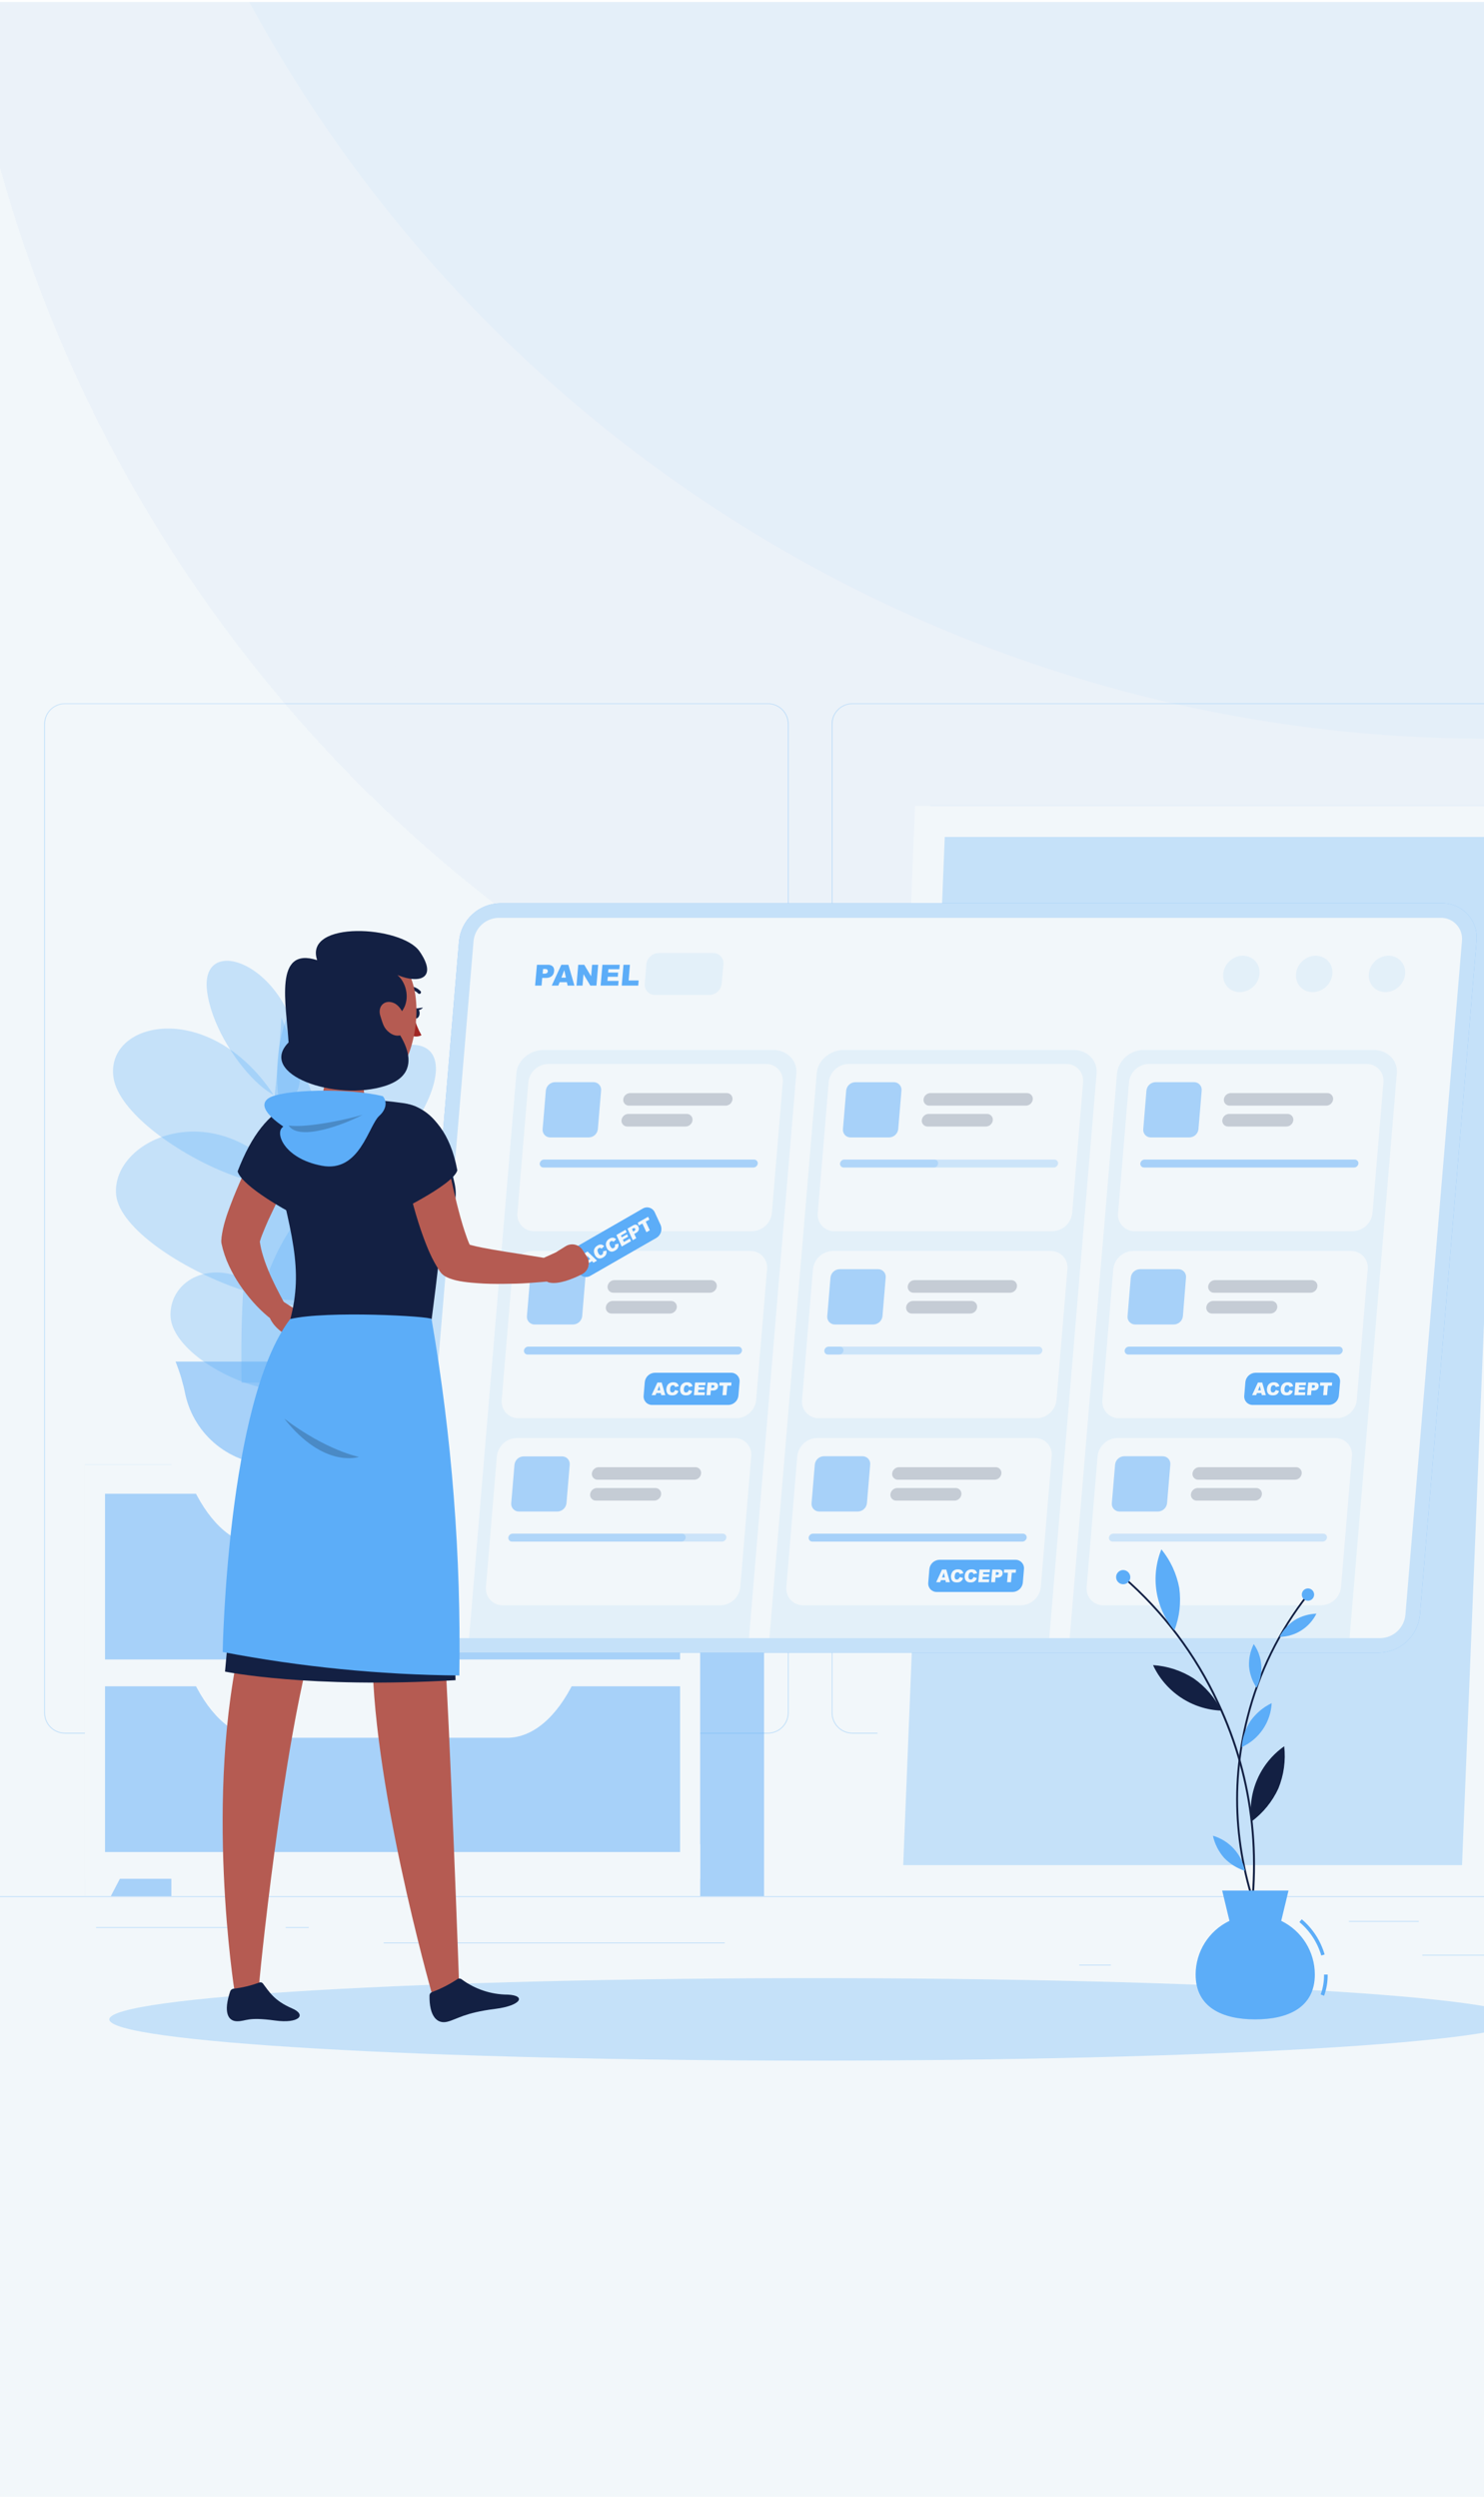 <svg width="375" height="631" viewBox="0 0 375 631" fill="none" xmlns="http://www.w3.org/2000/svg">
<g clip-path="url(#clip0_45_13420)">
<rect width="375" height="630" transform="translate(0 0.516)" fill="#F2F7FA"/>
<path d="M0 0.516H375V630.516L187.965 316.554L0 0.516Z" fill="#F2F7FA"/>
<g opacity="0.1" filter="url(#filter0_d_45_13420)">
<circle cx="342.5" cy="-56.984" r="355.5" fill="#5CADF8" fill-opacity="0.5" shape-rendering="crispEdges"/>
</g>
<circle opacity="0.1" cx="375.5" cy="-168.984" r="355.5" fill="#5CADF8" fill-opacity="0.5"/>
<g clip-path="url(#clip1_45_13420)">
<path d="M436 478.809H-24V479.039H436V478.809Z" fill="#5CADF8" fill-opacity="0.3"/>
<path d="M389.909 493.609H359.438V493.839H389.909V493.609Z" fill="#5CADF8" fill-opacity="0.3"/>
<path d="M280.722 496.113H272.728V496.343H280.722V496.113Z" fill="#5CADF8" fill-opacity="0.3"/>
<path d="M358.518 485.074H340.863V485.304H358.518V485.074Z" fill="#5CADF8" fill-opacity="0.3"/>
<path d="M63.998 486.619H24.264V486.849H63.998V486.619Z" fill="#5CADF8" fill-opacity="0.3"/>
<path d="M78.019 486.619H72.195V486.849H78.019V486.619Z" fill="#5CADF8" fill-opacity="0.3"/>
<path d="M183.138 490.5H96.952V490.73H183.138V490.5Z" fill="#5CADF8" fill-opacity="0.3"/>
<path d="M194.04 437.776H16.397C15.006 437.773 13.672 437.219 12.689 436.234C11.706 435.249 11.153 433.914 11.153 432.522V182.807C11.165 181.423 11.723 180.1 12.705 179.125C13.687 178.15 15.014 177.602 16.397 177.6H194.04C195.433 177.6 196.77 178.153 197.755 179.138C198.74 180.123 199.293 181.46 199.293 182.853V432.522C199.293 433.916 198.74 435.252 197.755 436.237C196.77 437.222 195.433 437.776 194.04 437.776ZM16.397 177.784C15.067 177.786 13.791 178.316 12.851 179.258C11.911 180.2 11.383 181.476 11.383 182.807V432.522C11.383 433.853 11.911 435.129 12.851 436.071C13.791 437.013 15.067 437.543 16.397 437.546H194.04C195.372 437.543 196.648 437.013 197.589 436.072C198.531 435.13 199.061 433.854 199.063 432.522V182.807C199.061 181.475 198.531 180.199 197.589 179.258C196.648 178.316 195.372 177.786 194.04 177.784H16.397Z" fill="#5CADF8" fill-opacity="0.3"/>
<path d="M393.046 437.776H215.394C214.001 437.773 212.667 437.219 211.682 436.234C210.697 435.25 210.143 433.915 210.141 432.522V182.807C210.155 181.422 210.715 180.099 211.698 179.125C212.681 178.15 214.009 177.602 215.394 177.6H393.046C394.428 177.604 395.752 178.154 396.732 179.128C397.712 180.103 398.269 181.425 398.281 182.807V432.522C398.281 433.912 397.73 435.246 396.749 436.23C395.767 437.215 394.436 437.771 393.046 437.776ZM215.394 177.784C214.062 177.786 212.786 178.316 211.845 179.258C210.903 180.199 210.373 181.475 210.371 182.807V432.522C210.373 433.854 210.903 435.13 211.845 436.072C212.786 437.013 214.062 437.543 215.394 437.546H393.046C394.377 437.543 395.654 437.013 396.595 436.072C397.537 435.13 398.067 433.854 398.069 432.522V182.807C398.067 181.475 397.537 180.199 396.595 179.258C395.654 178.316 394.377 177.786 393.046 177.784H215.394Z" fill="#5CADF8" fill-opacity="0.3"/>
<path d="M223.922 478.808H380.809L391.941 203.525H235.054L223.922 478.808Z" fill="#5CADF8" fill-opacity="0.5"/>
<path d="M220.085 478.808H376.973L388.105 203.525H231.217L220.085 478.808Z" fill="#F2F7FA"/>
<path d="M369.456 470.978L379.963 211.354H238.734L228.236 470.978H369.456Z" fill="#5CADF8" fill-opacity="0.3"/>
<path d="M71.119 256.959L79.325 277.199C79.086 335.72 81.736 339.097 81.754 349.161H61.036C60.291 300.171 67.549 311.184 71.119 256.959Z" fill="#5CADF8" fill-opacity="0.3"/>
<path d="M82.72 316.721C66.004 270.795 27.603 285.018 29.36 301.799C31.117 318.58 92.279 343.134 82.72 316.721Z" fill="#5CADF8" fill-opacity="0.3"/>
<path d="M76.381 343.199C67.273 313.602 43.077 318.432 43.077 332.03C43.077 345.628 81.616 360.228 76.381 343.199Z" fill="#5CADF8" fill-opacity="0.3"/>
<path d="M75.728 289.786C61.441 250.226 25.855 255.664 28.726 272.362C31.596 289.06 83.944 312.538 75.728 289.786Z" fill="#5CADF8" fill-opacity="0.3"/>
<path d="M75.829 272.039C77.154 245.083 50.456 233.988 52.305 250.097C54.154 266.206 75.066 287.541 75.829 272.039Z" fill="#5CADF8" fill-opacity="0.3"/>
<path d="M73.833 299.638C79.472 266.426 113.678 253.785 109.86 272.59C106.042 291.395 70.594 318.737 73.833 299.638Z" fill="#5CADF8" fill-opacity="0.3"/>
<path d="M70.953 280.861C64.311 246.03 95.039 230.555 95.922 247.345C96.805 264.135 74.771 300.88 70.953 280.861Z" fill="#5CADF8" fill-opacity="0.3"/>
<path d="M68.285 320.2C81.864 286.638 110.936 294.964 108.001 310.236C105.066 325.508 60.474 339.52 68.285 320.2Z" fill="#5CADF8" fill-opacity="0.3"/>
<path d="M74.993 343.641C74.689 321.984 94.313 316.391 94.57 328.921C94.828 341.451 75.158 356.079 74.993 343.641Z" fill="#5CADF8" fill-opacity="0.3"/>
<path d="M68.985 369.879C63.826 369.894 58.818 368.145 54.79 364.923C50.762 361.7 47.957 357.196 46.84 352.16C46.304 349.46 45.531 346.813 44.531 344.248L44.356 343.834H93.595L93.42 344.248C92.42 346.813 91.647 349.46 91.111 352.16C89.997 357.194 87.195 361.696 83.17 364.919C79.146 368.142 74.141 369.892 68.985 369.879Z" fill="#5CADF8" fill-opacity="0.5"/>
<path d="M21.448 478.799H43.298L43.298 369.843H21.448L21.448 478.799Z" fill="#5CADF8" fill-opacity="0.5"/>
<path d="M28.007 478.808H21.457V465.68H34.871L28.007 478.808Z" fill="#F2F7FA"/>
<path d="M171.224 478.799H193.074V369.843H171.224V478.799Z" fill="#5CADF8" fill-opacity="0.5"/>
<path d="M21.448 474.428H176.928V369.842H21.448V474.428Z" fill="#F2F7FA"/>
<path d="M170.387 478.808H176.937V465.68H163.515L170.387 478.808Z" fill="#F2F7FA"/>
<path d="M26.536 419.053H171.85V377.202H26.536V419.053Z" fill="#5CADF8" fill-opacity="0.5"/>
<path d="M65.783 390.212H128.196C134.59 390.212 140.698 385.051 145.096 375.934H48.892C53.28 385.051 59.398 390.212 65.783 390.212Z" fill="#F2F7FA"/>
<path d="M26.536 467.676H171.85V425.825H26.536V467.676Z" fill="#5CADF8" fill-opacity="0.5"/>
<path d="M65.783 438.823H128.196C134.59 438.823 140.698 433.662 145.096 424.545H48.892C53.28 433.662 59.398 438.823 65.783 438.823Z" fill="#F2F7FA"/>
<path d="M206.001 520.354C304.517 520.354 384.38 515.691 384.38 509.94C384.38 504.188 304.517 499.525 206.001 499.525C107.485 499.525 27.622 504.188 27.622 509.94C27.622 515.691 107.485 520.354 206.001 520.354Z" fill="#5CADF8" fill-opacity="0.3"/>
<path d="M348.479 417.351H110.42C109.199 417.369 107.988 417.129 106.867 416.645C105.745 416.161 104.739 415.446 103.915 414.545C103.09 413.645 102.465 412.58 102.081 411.421C101.698 410.262 101.564 409.035 101.689 407.82L115.986 237.62C116.244 235.042 117.438 232.649 119.342 230.893C121.246 229.136 123.727 228.139 126.317 228.089H364.376C365.597 228.072 366.808 228.314 367.929 228.798C369.05 229.282 370.056 229.997 370.881 230.897C371.706 231.797 372.332 232.861 372.717 234.02C373.102 235.178 373.238 236.405 373.116 237.62L358.82 407.82C358.557 410.397 357.361 412.79 355.456 414.545C353.551 416.301 351.069 417.299 348.479 417.351Z" fill="#5CADF8"/>
<path opacity="0.7" d="M348.479 417.351H110.42C109.199 417.369 107.988 417.129 106.867 416.645C105.745 416.161 104.739 415.446 103.915 414.545C103.09 413.645 102.465 412.58 102.081 411.421C101.698 410.262 101.564 409.035 101.689 407.82L115.986 237.62C116.244 235.042 117.438 232.649 119.342 230.893C121.246 229.136 123.727 228.139 126.317 228.089H364.376C365.597 228.072 366.808 228.314 367.929 228.798C369.05 229.282 370.056 229.997 370.881 230.897C371.706 231.797 372.332 232.861 372.717 234.02C373.102 235.178 373.238 236.405 373.116 237.62L358.82 407.82C358.557 410.397 357.361 412.79 355.456 414.545C353.551 416.301 351.069 417.299 348.479 417.351Z" fill="#F2F7FA"/>
<path d="M110.732 413.671C109.982 413.684 109.238 413.538 108.548 413.242C107.859 412.946 107.24 412.506 106.733 411.953C106.226 411.4 105.842 410.746 105.607 410.033C105.372 409.32 105.29 408.566 105.369 407.82L119.666 237.62C119.823 236.036 120.557 234.565 121.727 233.487C122.897 232.408 124.422 231.797 126.014 231.768H364.064C364.814 231.755 365.559 231.902 366.249 232.198C366.939 232.494 367.558 232.933 368.066 233.486C368.574 234.039 368.958 234.693 369.195 235.406C369.431 236.118 369.513 236.873 369.436 237.62L355.14 407.82C354.982 409.403 354.249 410.874 353.078 411.952C351.908 413.031 350.383 413.643 348.792 413.671H110.732Z" fill="#F2F7FA"/>
<path d="M135.683 243.628H138.388C138.619 243.607 138.853 243.633 139.074 243.704C139.295 243.775 139.5 243.89 139.676 244.042C139.818 244.204 139.922 244.395 139.981 244.602C140.04 244.809 140.052 245.026 140.016 245.238C139.993 245.715 139.785 246.163 139.437 246.489C139.008 246.817 138.475 246.977 137.937 246.94H137.017L136.851 248.891H135.214L135.683 243.628ZM137.127 245.873H137.532C137.768 245.893 138.004 245.835 138.204 245.707C138.269 245.657 138.324 245.593 138.363 245.52C138.403 245.447 138.427 245.367 138.434 245.284C138.445 245.135 138.399 244.987 138.305 244.87C138.222 244.8 138.124 244.749 138.02 244.719C137.915 244.689 137.806 244.681 137.698 244.695H137.229L137.127 245.873Z" fill="#5CADF8"/>
<path d="M143.254 248.025H141.414L141.083 248.889H139.418L141.847 243.627H143.622L145.159 248.889H143.438L143.254 248.025ZM143.006 246.884L142.583 244.989L141.856 246.884H143.006Z" fill="#5CADF8"/>
<path d="M146.116 243.627H147.634L149.373 246.534L149.622 243.627H151.158L150.716 248.889H149.18L147.45 246.001L147.202 248.889H145.675L146.116 243.627Z" fill="#5CADF8"/>
<path d="M152.233 243.627H156.594L156.502 244.749H153.742L153.669 245.587H156.208L156.116 246.663H153.586L153.494 247.703H156.318L156.217 248.889H151.773L152.233 243.627Z" fill="#5CADF8"/>
<path d="M157.551 243.627H159.179L158.848 247.592H161.387L161.277 248.889H157.109L157.551 243.627Z" fill="#5CADF8"/>
<path opacity="0.1" d="M179.319 251.244H165.519C165.155 251.25 164.794 251.179 164.459 251.035C164.125 250.891 163.825 250.677 163.58 250.408C163.335 250.139 163.149 249.821 163.036 249.475C162.923 249.129 162.885 248.763 162.924 248.401L163.329 243.498C163.409 242.731 163.767 242.02 164.334 241.499C164.902 240.977 165.64 240.68 166.411 240.664H180.211C180.574 240.66 180.933 240.732 181.266 240.876C181.599 241.02 181.897 241.233 182.142 241.501C182.387 241.768 182.573 242.084 182.687 242.428C182.801 242.773 182.842 243.137 182.805 243.498L182.354 248.438C182.273 249.194 181.92 249.894 181.362 250.41C180.804 250.926 180.078 251.222 179.319 251.244Z" fill="#5CADF8"/>
<path opacity="0.1" d="M353.538 249.116C355.449 247.284 355.632 244.374 353.948 242.618C352.263 240.861 349.349 240.922 347.438 242.755C345.527 244.587 345.344 247.496 347.029 249.253C348.713 251.01 351.628 250.948 353.538 249.116Z" fill="#5CADF8"/>
<path opacity="0.1" d="M335.143 249.12C337.053 247.288 337.237 244.378 335.552 242.622C333.868 240.865 330.953 240.926 329.043 242.759C327.132 244.591 326.949 247.5 328.633 249.257C330.318 251.013 333.232 250.952 335.143 249.12Z" fill="#5CADF8"/>
<path opacity="0.1" d="M316.739 249.122C318.649 247.29 318.832 244.38 317.148 242.624C315.463 240.867 312.549 240.928 310.638 242.761C308.728 244.593 308.544 247.502 310.229 249.259C311.913 251.015 314.828 250.954 316.739 249.122Z" fill="#5CADF8"/>
<path opacity="0.1" d="M195.391 265.146H137.302C133.825 265.146 130.761 267.768 130.494 270.979L118.534 413.671H189.264L201.224 270.979C201.481 267.759 198.859 265.146 195.391 265.146Z" fill="#5CADF8"/>
<path d="M193.588 268.68H138.508C137.258 268.709 136.062 269.192 135.143 270.038C134.223 270.885 133.644 272.037 133.512 273.28L130.752 306.308C130.692 306.895 130.757 307.488 130.943 308.048C131.129 308.607 131.431 309.122 131.83 309.556C132.229 309.991 132.716 310.336 133.258 310.569C133.8 310.802 134.385 310.917 134.975 310.908H190.046C191.297 310.885 192.497 310.404 193.417 309.556C194.338 308.709 194.916 307.553 195.042 306.308L197.802 273.28C197.858 272.694 197.791 272.103 197.605 271.545C197.419 270.988 197.117 270.475 196.72 270.041C196.322 269.607 195.838 269.262 195.299 269.028C194.759 268.793 194.176 268.675 193.588 268.68Z" fill="#F2F7FA"/>
<path d="M189.622 315.903H134.542C133.292 315.929 132.095 316.412 131.175 317.258C130.255 318.105 129.676 319.259 129.546 320.503L126.786 353.531C126.726 354.117 126.792 354.71 126.977 355.27C127.163 355.83 127.466 356.344 127.865 356.779C128.263 357.213 128.75 357.559 129.292 357.792C129.834 358.025 130.419 358.14 131.009 358.131H186.08C187.331 358.108 188.531 357.627 189.451 356.779C190.372 355.931 190.95 354.776 191.076 353.531L193.836 320.503C193.893 319.917 193.826 319.326 193.639 318.768C193.453 318.21 193.151 317.698 192.754 317.264C192.356 316.83 191.872 316.485 191.333 316.25C190.793 316.016 190.21 315.897 189.622 315.903Z" fill="#F2F7FA"/>
<path d="M185.657 363.135H130.558C129.308 363.16 128.109 363.641 127.189 364.489C126.269 365.336 125.691 366.49 125.563 367.735L122.803 400.763C122.743 401.35 122.808 401.943 122.994 402.503C123.18 403.062 123.482 403.577 123.881 404.011C124.28 404.446 124.767 404.791 125.309 405.024C125.851 405.257 126.436 405.372 127.026 405.363H182.078C183.329 405.338 184.527 404.856 185.448 404.009C186.368 403.162 186.946 402.007 187.074 400.763L189.834 367.735C189.893 367.152 189.829 366.563 189.646 366.006C189.463 365.45 189.165 364.938 188.771 364.504C188.377 364.07 187.896 363.724 187.36 363.488C186.823 363.252 186.243 363.132 185.657 363.135Z" fill="#F2F7FA"/>
<path opacity="0.5" d="M148.793 287.226H139.05C138.78 287.23 138.512 287.177 138.265 287.07C138.017 286.963 137.794 286.805 137.612 286.606C137.429 286.407 137.291 286.172 137.206 285.916C137.121 285.659 137.091 285.388 137.118 285.119L137.937 275.377C137.997 274.807 138.263 274.279 138.685 273.891C139.106 273.503 139.655 273.282 140.228 273.27H149.961C150.231 273.266 150.499 273.319 150.747 273.426C150.995 273.533 151.217 273.691 151.4 273.89C151.582 274.089 151.721 274.324 151.806 274.58C151.891 274.837 151.921 275.108 151.893 275.377L151.075 285.119C151.016 285.688 150.752 286.216 150.332 286.604C149.912 286.992 149.365 287.213 148.793 287.226Z" fill="#5CADF8"/>
<path opacity="0.5" d="M190.404 294.817H137.302C137.175 294.817 137.049 294.791 136.932 294.74C136.815 294.69 136.71 294.615 136.624 294.522C136.537 294.428 136.471 294.318 136.43 294.198C136.388 294.078 136.372 293.95 136.382 293.823C136.409 293.554 136.533 293.303 136.731 293.119C136.929 292.934 137.188 292.828 137.458 292.82H190.561C190.689 292.82 190.816 292.846 190.933 292.897C191.05 292.949 191.156 293.024 191.242 293.118C191.329 293.213 191.395 293.324 191.436 293.446C191.477 293.567 191.492 293.696 191.481 293.823C191.452 294.091 191.327 294.339 191.129 294.522C190.931 294.705 190.674 294.809 190.404 294.817Z" fill="#5CADF8"/>
<path opacity="0.2" d="M183.376 279.203H158.95C158.747 279.206 158.545 279.165 158.359 279.084C158.172 279.003 158.004 278.883 157.867 278.733C157.73 278.583 157.626 278.405 157.562 278.212C157.498 278.019 157.476 277.814 157.497 277.612C157.542 277.184 157.741 276.787 158.058 276.495C158.375 276.204 158.787 276.038 159.217 276.029H183.643C183.846 276.027 184.047 276.068 184.233 276.148C184.419 276.229 184.586 276.347 184.723 276.497C184.86 276.646 184.964 276.822 185.028 277.014C185.093 277.207 185.116 277.41 185.097 277.612C185.054 278.042 184.856 278.441 184.539 278.734C184.222 279.027 183.808 279.194 183.376 279.203Z" fill="#132043"/>
<path opacity="0.2" d="M173.273 284.465H158.507C158.304 284.467 158.104 284.427 157.918 284.346C157.732 284.266 157.565 284.147 157.428 283.998C157.29 283.849 157.186 283.672 157.122 283.48C157.057 283.288 157.034 283.084 157.053 282.883C157.096 282.455 157.293 282.057 157.608 281.763C157.923 281.47 158.335 281.302 158.765 281.291H173.54C173.743 281.289 173.945 281.329 174.132 281.41C174.318 281.492 174.486 281.611 174.623 281.761C174.76 281.912 174.864 282.089 174.928 282.282C174.992 282.476 175.014 282.68 174.993 282.883C174.949 283.311 174.749 283.708 174.432 283.999C174.116 284.291 173.703 284.456 173.273 284.465Z" fill="#132043"/>
<path opacity="0.5" d="M144.827 334.459H135.084C134.814 334.463 134.547 334.409 134.299 334.302C134.051 334.196 133.828 334.037 133.646 333.839C133.463 333.64 133.325 333.404 133.24 333.148C133.155 332.892 133.125 332.62 133.152 332.352L133.971 322.609C134.03 322.038 134.295 321.509 134.717 321.121C135.139 320.733 135.689 320.513 136.262 320.502H145.996C146.266 320.498 146.533 320.551 146.781 320.658C147.029 320.765 147.252 320.923 147.434 321.122C147.617 321.321 147.755 321.557 147.84 321.813C147.925 322.069 147.955 322.34 147.928 322.609L147.118 332.352C147.06 332.922 146.794 333.452 146.372 333.84C145.95 334.228 145.401 334.448 144.827 334.459Z" fill="#5CADF8"/>
<path opacity="0.5" d="M186.439 342.049H133.318C133.19 342.05 133.063 342.023 132.946 341.972C132.829 341.921 132.723 341.845 132.637 341.751C132.55 341.657 132.484 341.545 132.443 341.424C132.402 341.303 132.387 341.174 132.398 341.046C132.427 340.779 132.552 340.53 132.75 340.348C132.948 340.165 133.205 340.06 133.475 340.053H186.577C186.704 340.052 186.83 340.078 186.947 340.129C187.064 340.18 187.169 340.254 187.255 340.348C187.342 340.441 187.408 340.551 187.449 340.672C187.491 340.792 187.507 340.919 187.497 341.046C187.471 341.313 187.349 341.561 187.155 341.745C186.961 341.929 186.707 342.037 186.439 342.049Z" fill="#5CADF8"/>
<path opacity="0.2" d="M179.411 326.436H154.975C154.773 326.437 154.572 326.395 154.386 326.314C154.201 326.232 154.034 326.112 153.898 325.962C153.762 325.812 153.659 325.635 153.596 325.442C153.532 325.25 153.51 325.046 153.531 324.844C153.575 324.418 153.774 324.022 154.089 323.731C154.403 323.44 154.813 323.273 155.242 323.262H179.677C179.88 323.26 180.081 323.3 180.267 323.381C180.453 323.461 180.62 323.58 180.757 323.729C180.894 323.878 180.998 324.055 181.063 324.247C181.127 324.439 181.15 324.642 181.131 324.844C181.088 325.274 180.89 325.673 180.573 325.966C180.256 326.26 179.842 326.427 179.411 326.436Z" fill="#132043"/>
<path opacity="0.2" d="M169.309 331.698H154.534C154.332 331.7 154.131 331.659 153.946 331.579C153.76 331.498 153.594 331.379 153.457 331.23C153.321 331.081 153.218 330.904 153.154 330.712C153.091 330.52 153.069 330.316 153.09 330.115C153.132 329.687 153.329 329.289 153.644 328.996C153.959 328.703 154.371 328.535 154.801 328.524H169.576C169.78 328.521 169.981 328.562 170.168 328.643C170.355 328.724 170.522 328.843 170.659 328.994C170.797 329.144 170.9 329.322 170.964 329.515C171.028 329.708 171.05 329.913 171.03 330.115C170.985 330.543 170.785 330.94 170.469 331.232C170.152 331.523 169.74 331.689 169.309 331.698Z" fill="#132043"/>
<path d="M165.519 346.649H184.728C185.029 346.643 185.328 346.702 185.605 346.82C185.881 346.939 186.13 347.115 186.333 347.337C186.537 347.559 186.691 347.821 186.785 348.107C186.88 348.393 186.912 348.695 186.881 348.995L186.596 352.426C186.533 353.063 186.239 353.654 185.769 354.088C185.299 354.522 184.687 354.769 184.047 354.782H164.801C164.5 354.786 164.201 354.726 163.924 354.606C163.647 354.487 163.399 354.31 163.196 354.087C162.992 353.865 162.838 353.602 162.744 353.316C162.65 353.029 162.617 352.726 162.648 352.426L162.933 348.995C162.999 348.354 163.3 347.76 163.777 347.327C164.254 346.894 164.874 346.652 165.519 346.649Z" fill="#5CADF8"/>
<path d="M166.982 351.783H165.859L165.657 352.308H164.654L166.126 349.115H167.203L168.123 352.308H167.092L166.982 351.783ZM166.835 351.093L166.586 349.943L166.135 351.093H166.835Z" fill="#F2F7FA"/>
<path d="M170.606 351.001L171.452 351.267C171.38 351.488 171.267 351.694 171.121 351.875C170.985 352.033 170.815 352.158 170.624 352.243C170.395 352.33 170.151 352.37 169.907 352.362C169.62 352.375 169.334 352.325 169.069 352.215C168.841 352.099 168.657 351.911 168.545 351.681C168.398 351.379 168.343 351.04 168.389 350.706C168.405 350.247 168.592 349.811 168.913 349.483C169.253 349.186 169.695 349.034 170.146 349.059C170.47 349.041 170.792 349.125 171.066 349.299C171.301 349.488 171.461 349.756 171.517 350.053L170.597 350.246C170.584 350.172 170.559 350.101 170.523 350.035C170.475 349.96 170.408 349.9 170.33 349.86C170.252 349.815 170.162 349.793 170.072 349.795C169.966 349.793 169.861 349.817 169.766 349.865C169.671 349.913 169.59 349.984 169.529 350.071C169.409 350.258 169.345 350.475 169.345 350.697C169.294 350.943 169.326 351.199 169.437 351.424C169.488 351.492 169.555 351.546 169.632 351.581C169.71 351.617 169.794 351.632 169.879 351.626C169.96 351.63 170.041 351.617 170.117 351.589C170.193 351.56 170.262 351.517 170.321 351.461C170.451 351.333 170.549 351.175 170.606 351.001Z" fill="#F2F7FA"/>
<path d="M174.084 351.001L174.931 351.267C174.858 351.488 174.746 351.694 174.6 351.875C174.463 352.033 174.294 352.158 174.103 352.243C173.874 352.33 173.63 352.37 173.385 352.362C173.099 352.375 172.813 352.325 172.548 352.215C172.32 352.099 172.136 351.911 172.024 351.681C171.876 351.379 171.822 351.04 171.867 350.706C171.883 350.247 172.07 349.811 172.392 349.483C172.732 349.186 173.174 349.034 173.624 349.059C173.948 349.042 174.27 349.126 174.544 349.299C174.777 349.491 174.936 349.757 174.995 350.053L174.075 350.246C174.062 350.172 174.037 350.101 174.002 350.035C173.951 349.962 173.885 349.903 173.808 349.86C173.727 349.814 173.635 349.791 173.542 349.795C173.437 349.794 173.333 349.818 173.24 349.866C173.147 349.914 173.067 349.985 173.008 350.071C172.888 350.258 172.821 350.475 172.815 350.697C172.77 350.944 172.805 351.199 172.916 351.424C172.966 351.492 173.033 351.547 173.11 351.583C173.188 351.618 173.273 351.633 173.358 351.626C173.437 351.632 173.517 351.623 173.593 351.597C173.669 351.572 173.739 351.532 173.799 351.479C173.933 351.346 174.031 351.181 174.084 351.001Z" fill="#F2F7FA"/>
<path d="M175.639 349.115H178.288L178.224 349.796H176.559L176.513 350.302H178.049L177.994 350.955H176.458L176.402 351.59H178.114L178.049 352.308H175.354L175.639 349.115Z" fill="#F2F7FA"/>
<path d="M178.813 349.116H180.459C180.6 349.103 180.743 349.119 180.877 349.163C181.012 349.207 181.136 349.279 181.241 349.373C181.325 349.473 181.386 349.59 181.42 349.715C181.455 349.84 181.463 349.972 181.444 350.1C181.437 350.243 181.402 350.384 181.341 350.514C181.279 350.643 181.192 350.759 181.085 350.855C180.821 351.054 180.494 351.149 180.165 351.121H179.622L179.521 352.308H178.527L178.813 349.116ZM179.733 350.477H179.981C180.123 350.487 180.265 350.452 180.386 350.376C180.423 350.347 180.455 350.311 180.479 350.27C180.502 350.229 180.518 350.184 180.524 350.137C180.53 350.09 180.526 350.042 180.514 349.996C180.501 349.95 180.479 349.908 180.45 349.87C180.4 349.827 180.341 349.795 180.278 349.776C180.214 349.757 180.148 349.752 180.082 349.76H179.797L179.733 350.477Z" fill="#F2F7FA"/>
<path d="M181.821 349.115H184.839L184.775 349.906H183.772L183.56 352.308H182.567L182.778 349.906H181.775L181.821 349.115Z" fill="#F2F7FA"/>
<path opacity="0.5" d="M140.853 381.691H131.119C130.849 381.694 130.581 381.64 130.333 381.532C130.085 381.424 129.863 381.265 129.681 381.065C129.498 380.865 129.36 380.629 129.275 380.373C129.19 380.116 129.16 379.844 129.187 379.575L130.006 369.878C130.064 369.31 130.328 368.781 130.749 368.394C131.169 368.006 131.716 367.784 132.288 367.772H142.031C142.301 367.768 142.568 367.821 142.816 367.928C143.064 368.035 143.287 368.193 143.469 368.392C143.652 368.591 143.79 368.826 143.875 369.082C143.96 369.339 143.99 369.61 143.963 369.878L143.144 379.612C143.076 380.176 142.806 380.697 142.386 381.078C141.965 381.46 141.421 381.678 140.853 381.691Z" fill="#5CADF8"/>
<path opacity="0.25" d="M182.464 389.282H129.371C129.243 389.282 129.116 389.256 128.999 389.205C128.881 389.153 128.776 389.078 128.689 388.984C128.603 388.889 128.537 388.778 128.496 388.656C128.455 388.535 128.439 388.406 128.451 388.279C128.48 388.011 128.605 387.763 128.803 387.58C129.001 387.397 129.258 387.293 129.527 387.285H182.63C182.757 387.285 182.883 387.311 183 387.362C183.116 387.412 183.221 387.487 183.308 387.58C183.394 387.673 183.46 387.784 183.502 387.904C183.544 388.024 183.56 388.152 183.55 388.279C183.523 388.55 183.397 388.801 183.197 388.986C182.997 389.171 182.736 389.276 182.464 389.282Z" fill="#5CADF8"/>
<path opacity="0.25" d="M172.188 389.282H129.371C129.243 389.282 129.116 389.256 128.999 389.205C128.881 389.153 128.776 389.078 128.689 388.984C128.603 388.889 128.537 388.778 128.496 388.656C128.455 388.535 128.439 388.406 128.451 388.279C128.48 388.011 128.605 387.763 128.803 387.58C129.001 387.397 129.258 387.293 129.527 387.285H172.344C172.471 387.285 172.597 387.311 172.714 387.362C172.831 387.412 172.936 387.487 173.022 387.58C173.109 387.673 173.175 387.784 173.216 387.904C173.258 388.024 173.274 388.152 173.264 388.279C173.237 388.548 173.113 388.799 172.915 388.983C172.717 389.168 172.458 389.274 172.188 389.282Z" fill="#5CADF8"/>
<path opacity="0.2" d="M175.445 373.661H151.01C150.807 373.663 150.607 373.623 150.421 373.542C150.236 373.462 150.069 373.343 149.933 373.194C149.796 373.044 149.693 372.868 149.63 372.675C149.566 372.483 149.544 372.28 149.565 372.079C149.608 371.651 149.805 371.255 150.121 370.963C150.436 370.671 150.847 370.505 151.276 370.496H175.712C175.915 370.493 176.116 370.532 176.303 370.612C176.49 370.692 176.657 370.811 176.795 370.96C176.932 371.11 177.036 371.287 177.1 371.48C177.164 371.673 177.186 371.877 177.165 372.079C177.122 372.508 176.923 372.906 176.606 373.197C176.289 373.489 175.876 373.654 175.445 373.661Z" fill="#132043"/>
<path opacity="0.2" d="M165.344 378.932H150.569C150.366 378.933 150.166 378.891 149.98 378.81C149.795 378.728 149.628 378.608 149.492 378.458C149.356 378.308 149.253 378.131 149.189 377.938C149.126 377.746 149.104 377.542 149.125 377.34C149.165 376.912 149.362 376.514 149.678 376.222C149.994 375.93 150.406 375.765 150.836 375.758H165.611C165.813 375.757 166.014 375.798 166.199 375.879C166.384 375.96 166.551 376.079 166.687 376.228C166.824 376.377 166.928 376.553 166.993 376.744C167.058 376.936 167.083 377.139 167.065 377.34C167.022 377.77 166.823 378.169 166.506 378.462C166.19 378.756 165.776 378.923 165.344 378.932Z" fill="#132043"/>
<path opacity="0.1" d="M271.318 265.146H213.184C209.715 265.146 206.652 267.768 206.385 270.979L194.425 413.671H265.145L277.105 270.979C277.372 267.759 274.75 265.146 271.318 265.146Z" fill="#5CADF8"/>
<path d="M269.478 268.68H214.397C213.147 268.707 211.95 269.189 211.03 270.036C210.11 270.883 209.531 272.036 209.402 273.28L206.642 306.308C206.582 306.894 206.647 307.486 206.832 308.045C207.017 308.605 207.319 309.118 207.717 309.553C208.115 309.987 208.6 310.333 209.141 310.566C209.682 310.8 210.266 310.916 210.855 310.908H265.936C267.186 310.883 268.385 310.402 269.305 309.554C270.225 308.707 270.803 307.552 270.931 306.308L273.691 273.28C273.75 272.694 273.684 272.103 273.498 271.544C273.312 270.985 273.01 270.472 272.613 270.038C272.215 269.604 271.73 269.259 271.19 269.025C270.65 268.791 270.066 268.673 269.478 268.68Z" fill="#F2F7FA"/>
<path d="M265.504 315.903H210.432C209.182 315.928 207.983 316.409 207.063 317.257C206.143 318.104 205.565 319.259 205.437 320.503L202.677 353.531C202.618 354.117 202.685 354.71 202.871 355.269C203.057 355.828 203.36 356.342 203.759 356.776C204.157 357.21 204.643 357.556 205.184 357.789C205.726 358.022 206.31 358.139 206.9 358.131H261.98C263.23 358.104 264.427 357.622 265.347 356.775C266.267 355.928 266.846 354.774 266.976 353.531L269.736 320.503C269.794 319.915 269.728 319.322 269.541 318.763C269.354 318.203 269.05 317.689 268.651 317.254C268.251 316.82 267.764 316.475 267.222 316.242C266.679 316.009 266.094 315.893 265.504 315.903Z" fill="#F2F7FA"/>
<path d="M261.54 363.135H206.469C205.217 363.158 204.018 363.639 203.097 364.487C202.177 365.335 201.599 366.49 201.473 367.735L198.713 400.763C198.655 401.35 198.721 401.942 198.907 402.502C199.094 403.061 199.396 403.574 199.795 404.009C200.193 404.443 200.679 404.788 201.221 405.022C201.762 405.255 202.346 405.372 202.936 405.363H258.016C259.266 405.337 260.463 404.854 261.383 404.007C262.303 403.161 262.882 402.007 263.012 400.763L265.772 367.735C265.832 367.148 265.766 366.554 265.58 365.994C265.393 365.433 265.09 364.918 264.69 364.484C264.29 364.049 263.803 363.704 263.26 363.472C262.717 363.239 262.13 363.125 261.54 363.135Z" fill="#F2F7FA"/>
<path opacity="0.5" d="M224.674 287.227H214.941C214.671 287.231 214.403 287.177 214.155 287.071C213.907 286.964 213.685 286.806 213.502 286.607C213.32 286.408 213.181 286.172 213.096 285.916C213.011 285.66 212.982 285.389 213.009 285.12L213.828 275.377C213.886 274.808 214.152 274.279 214.574 273.893C214.996 273.506 215.546 273.288 216.118 273.28H225.861C226.131 273.276 226.399 273.329 226.647 273.436C226.895 273.542 227.117 273.701 227.3 273.9C227.482 274.099 227.621 274.334 227.706 274.59C227.791 274.846 227.821 275.118 227.793 275.386L226.974 285.129C226.912 285.699 226.644 286.226 226.22 286.612C225.797 286.998 225.247 287.217 224.674 287.227Z" fill="#5CADF8"/>
<path opacity="0.25" d="M266.286 294.817H213.192C213.065 294.817 212.939 294.791 212.823 294.74C212.706 294.69 212.601 294.615 212.514 294.522C212.428 294.428 212.362 294.318 212.32 294.198C212.279 294.078 212.262 293.95 212.272 293.823C212.297 293.553 212.421 293.301 212.619 293.116C212.818 292.931 213.078 292.826 213.349 292.82H266.451C266.579 292.82 266.706 292.846 266.824 292.897C266.941 292.949 267.046 293.024 267.133 293.118C267.22 293.213 267.285 293.324 267.327 293.446C267.368 293.567 267.383 293.696 267.371 293.823C267.342 294.092 267.216 294.342 267.016 294.525C266.816 294.708 266.557 294.812 266.286 294.817Z" fill="#5CADF8"/>
<path opacity="0.25" d="M235.972 294.817H213.192C213.065 294.817 212.939 294.791 212.823 294.74C212.706 294.69 212.601 294.615 212.514 294.522C212.428 294.428 212.362 294.318 212.32 294.198C212.279 294.078 212.262 293.95 212.272 293.823C212.297 293.553 212.421 293.301 212.619 293.116C212.818 292.931 213.078 292.826 213.349 292.82H236.137C236.265 292.82 236.392 292.846 236.51 292.897C236.627 292.949 236.732 293.024 236.819 293.118C236.906 293.213 236.971 293.324 237.013 293.446C237.054 293.567 237.069 293.696 237.057 293.823C237.028 294.092 236.902 294.342 236.702 294.525C236.502 294.708 236.243 294.812 235.972 294.817Z" fill="#5CADF8"/>
<path opacity="0.2" d="M259.265 279.203H234.83C234.627 279.206 234.425 279.165 234.238 279.084C234.052 279.003 233.884 278.883 233.747 278.733C233.61 278.583 233.506 278.405 233.442 278.212C233.378 278.019 233.356 277.814 233.377 277.612C233.421 277.184 233.621 276.787 233.938 276.495C234.254 276.204 234.667 276.038 235.097 276.029H259.532C259.735 276.027 259.935 276.067 260.121 276.148C260.306 276.229 260.473 276.348 260.609 276.497C260.745 276.646 260.849 276.823 260.912 277.015C260.975 277.207 260.997 277.411 260.977 277.612C260.934 278.04 260.737 278.438 260.422 278.731C260.107 279.024 259.696 279.192 259.265 279.203Z" fill="#132043"/>
<path opacity="0.2" d="M249.165 284.465H234.39C234.187 284.467 233.986 284.427 233.8 284.346C233.614 284.266 233.447 284.147 233.31 283.998C233.173 283.849 233.069 283.672 233.005 283.48C232.94 283.288 232.917 283.084 232.936 282.883C232.979 282.453 233.178 282.054 233.495 281.76C233.812 281.467 234.225 281.3 234.657 281.291H249.432C249.635 281.29 249.835 281.332 250.021 281.413C250.206 281.495 250.373 281.615 250.509 281.765C250.645 281.915 250.748 282.092 250.812 282.285C250.875 282.477 250.897 282.681 250.876 282.883C250.832 283.309 250.634 283.705 250.319 283.996C250.004 284.287 249.594 284.454 249.165 284.465Z" fill="#132043"/>
<path opacity="0.5" d="M220.719 334.459H210.976C210.706 334.463 210.438 334.41 210.19 334.303C209.942 334.196 209.72 334.038 209.537 333.839C209.355 333.64 209.217 333.404 209.132 333.148C209.047 332.892 209.017 332.621 209.044 332.352L209.863 322.609C209.919 322.039 210.182 321.51 210.603 321.122C211.024 320.734 211.572 320.513 212.144 320.502H221.878C222.148 320.497 222.417 320.549 222.665 320.655C222.914 320.762 223.137 320.92 223.32 321.119C223.503 321.319 223.641 321.554 223.725 321.811C223.81 322.068 223.839 322.34 223.81 322.609L223 332.352C222.94 332.92 222.676 333.447 222.256 333.835C221.836 334.222 221.29 334.444 220.719 334.459Z" fill="#5CADF8"/>
<path opacity="0.25" d="M262.322 342.049H209.228C209.1 342.05 208.974 342.023 208.856 341.972C208.739 341.921 208.633 341.845 208.547 341.751C208.46 341.657 208.394 341.545 208.353 341.424C208.312 341.303 208.297 341.174 208.308 341.046C208.337 340.777 208.464 340.527 208.664 340.345C208.863 340.162 209.123 340.058 209.394 340.053H262.487C262.614 340.052 262.74 340.078 262.857 340.129C262.974 340.18 263.079 340.254 263.165 340.348C263.252 340.441 263.318 340.551 263.36 340.672C263.401 340.792 263.417 340.919 263.407 341.046C263.38 341.317 263.255 341.569 263.055 341.754C262.855 341.939 262.594 342.044 262.322 342.049Z" fill="#5CADF8"/>
<path opacity="0.25" d="M212.062 342.049H209.228C209.1 342.05 208.974 342.023 208.856 341.972C208.739 341.921 208.633 341.845 208.547 341.751C208.46 341.657 208.394 341.545 208.353 341.424C208.312 341.303 208.297 341.174 208.308 341.046C208.337 340.777 208.464 340.527 208.664 340.345C208.863 340.162 209.123 340.058 209.394 340.053H212.228C212.355 340.052 212.481 340.078 212.598 340.129C212.714 340.18 212.819 340.254 212.906 340.348C212.992 340.441 213.058 340.551 213.1 340.672C213.142 340.792 213.158 340.919 213.148 341.046C213.121 341.317 212.995 341.569 212.795 341.754C212.595 341.939 212.334 342.044 212.062 342.049Z" fill="#5CADF8"/>
<path opacity="0.2" d="M255.301 326.436H230.838C230.635 326.438 230.433 326.398 230.246 326.316C230.06 326.235 229.892 326.116 229.755 325.966C229.618 325.815 229.514 325.638 229.45 325.444C229.386 325.251 229.364 325.047 229.384 324.844C229.429 324.416 229.629 324.019 229.946 323.728C230.262 323.436 230.675 323.271 231.105 323.262H255.54C255.742 323.259 255.943 323.3 256.128 323.38C256.314 323.461 256.48 323.58 256.617 323.729C256.753 323.879 256.857 324.055 256.92 324.247C256.983 324.44 257.005 324.643 256.984 324.844C256.943 325.268 256.749 325.662 256.44 325.955C256.131 326.247 255.726 326.418 255.301 326.436Z" fill="#132043"/>
<path opacity="0.2" d="M245.199 331.698H230.424C230.221 331.7 230.021 331.659 229.835 331.579C229.649 331.498 229.482 331.38 229.345 331.23C229.207 331.081 229.103 330.905 229.039 330.713C228.974 330.52 228.951 330.317 228.97 330.115C229.013 329.685 229.212 329.286 229.529 328.993C229.846 328.7 230.259 328.533 230.691 328.524H245.457C245.66 328.521 245.862 328.562 246.049 328.643C246.235 328.724 246.403 328.843 246.54 328.994C246.677 329.144 246.781 329.322 246.845 329.515C246.909 329.708 246.931 329.913 246.91 330.115C246.866 330.542 246.668 330.937 246.353 331.229C246.038 331.52 245.628 331.686 245.199 331.698Z" fill="#132043"/>
<path opacity="0.5" d="M216.744 381.691H207.01C206.74 381.694 206.472 381.639 206.224 381.531C205.976 381.423 205.754 381.264 205.571 381.065C205.389 380.865 205.251 380.629 205.166 380.372C205.081 380.116 205.051 379.844 205.078 379.575L205.897 369.841C205.953 369.272 206.217 368.742 206.637 368.354C207.058 367.966 207.606 367.745 208.178 367.735H217.958C218.228 367.731 218.496 367.784 218.744 367.891C218.992 367.998 219.214 368.156 219.397 368.355C219.579 368.554 219.717 368.789 219.802 369.045C219.888 369.301 219.917 369.573 219.89 369.841L219.071 379.575C219.014 380.153 218.745 380.69 218.315 381.081C217.885 381.472 217.325 381.689 216.744 381.691Z" fill="#5CADF8"/>
<path opacity="0.5" d="M258.356 389.282H205.263C205.134 389.282 205.008 389.256 204.89 389.205C204.773 389.153 204.668 389.078 204.581 388.984C204.494 388.889 204.428 388.778 204.387 388.656C204.346 388.535 204.331 388.406 204.343 388.279C204.372 388.009 204.498 387.76 204.698 387.577C204.898 387.394 205.157 387.29 205.428 387.285H258.521C258.649 387.285 258.775 387.311 258.891 387.362C259.008 387.412 259.113 387.487 259.199 387.58C259.286 387.673 259.352 387.784 259.394 387.904C259.435 388.024 259.452 388.152 259.441 388.279C259.414 388.55 259.289 388.801 259.089 388.986C258.889 389.171 258.628 389.276 258.356 389.282Z" fill="#5CADF8"/>
<path opacity="0.2" d="M251.336 373.661H226.901C226.698 373.665 226.496 373.625 226.309 373.545C226.123 373.465 225.955 373.347 225.818 373.197C225.68 373.047 225.576 372.87 225.512 372.678C225.448 372.485 225.426 372.281 225.447 372.079C225.49 371.65 225.689 371.252 226.006 370.96C226.323 370.668 226.737 370.503 227.167 370.496H251.593C251.796 370.493 251.998 370.532 252.185 370.612C252.371 370.692 252.539 370.811 252.676 370.96C252.814 371.11 252.918 371.287 252.982 371.48C253.046 371.673 253.068 371.877 253.047 372.079C253.004 372.506 252.807 372.903 252.492 373.194C252.176 373.486 251.765 373.652 251.336 373.661Z" fill="#132043"/>
<path opacity="0.2" d="M241.225 378.932H226.459C226.256 378.934 226.054 378.894 225.867 378.813C225.681 378.731 225.513 378.612 225.376 378.462C225.239 378.311 225.135 378.134 225.071 377.941C225.007 377.747 224.985 377.543 225.006 377.34C225.05 376.912 225.25 376.515 225.567 376.224C225.883 375.932 226.296 375.767 226.726 375.758H241.492C241.695 375.756 241.895 375.796 242.081 375.877C242.267 375.957 242.434 376.076 242.572 376.225C242.709 376.374 242.813 376.551 242.877 376.743C242.942 376.935 242.965 377.139 242.946 377.34C242.903 377.77 242.704 378.169 242.387 378.463C242.07 378.756 241.657 378.923 241.225 378.932Z" fill="#132043"/>
<path d="M237.398 393.883H256.598C256.899 393.879 257.197 393.938 257.473 394.058C257.749 394.177 257.997 394.353 258.2 394.574C258.403 394.796 258.557 395.058 258.652 395.343C258.747 395.628 258.781 395.93 258.751 396.229L258.466 399.661C258.399 400.295 258.103 400.883 257.634 401.314C257.165 401.746 256.555 401.992 255.917 402.007H236.717C236.417 402.011 236.118 401.951 235.842 401.832C235.566 401.713 235.319 401.537 235.116 401.316C234.912 401.094 234.758 400.832 234.663 400.547C234.568 400.262 234.534 399.96 234.564 399.661L234.849 396.229C234.916 395.595 235.212 395.007 235.681 394.575C236.15 394.143 236.76 393.897 237.398 393.883Z" fill="#5CADF8"/>
<path d="M238.907 399.016H237.785L237.582 399.54H236.57L238.051 396.348H239.119L240.039 399.54H239.008L238.907 399.016ZM238.76 398.326L238.502 397.176L238.051 398.326H238.76Z" fill="#F2F7FA"/>
<path d="M242.532 398.235L243.369 398.493C243.305 398.718 243.195 398.928 243.047 399.109C242.911 399.267 242.741 399.393 242.55 399.477C242.318 399.565 242.071 399.606 241.823 399.596C241.537 399.609 241.251 399.558 240.986 399.449C240.76 399.331 240.576 399.144 240.462 398.916C240.308 398.551 240.262 398.151 240.329 397.761C240.395 397.371 240.572 397.009 240.839 396.717C241.179 396.42 241.621 396.269 242.072 396.294C242.395 396.278 242.716 396.361 242.992 396.533C243.221 396.726 243.377 396.993 243.433 397.287L242.513 397.481C242.495 397.407 242.467 397.335 242.43 397.269C242.386 397.195 242.322 397.135 242.246 397.094C242.165 397.048 242.073 397.026 241.98 397.03C241.876 397.027 241.773 397.05 241.679 397.097C241.586 397.143 241.506 397.212 241.446 397.296C241.328 397.488 241.261 397.707 241.253 397.931C241.204 398.178 241.24 398.434 241.354 398.658C241.404 398.725 241.469 398.778 241.545 398.814C241.62 398.849 241.703 398.865 241.786 398.861C241.868 398.866 241.949 398.854 242.025 398.825C242.101 398.797 242.17 398.752 242.228 398.695C242.369 398.572 242.474 398.413 242.532 398.235Z" fill="#F2F7FA"/>
<path d="M246 398.235L246.847 398.492C246.78 398.718 246.667 398.928 246.516 399.109C246.379 399.267 246.21 399.393 246.019 399.477C245.79 399.564 245.546 399.605 245.301 399.596C245.015 399.609 244.729 399.559 244.464 399.449C244.238 399.33 244.054 399.144 243.94 398.915C243.792 398.613 243.738 398.274 243.783 397.94C243.799 397.481 243.986 397.045 244.308 396.717C244.649 396.422 245.09 396.27 245.54 396.293C245.864 396.275 246.186 396.359 246.46 396.533C246.696 396.722 246.855 396.99 246.911 397.287L245.991 397.48C245.98 397.406 245.955 397.334 245.918 397.269C245.873 397.195 245.809 397.135 245.734 397.094C245.652 397.049 245.56 397.027 245.467 397.029C245.362 397.028 245.258 397.051 245.163 397.097C245.069 397.144 244.987 397.212 244.924 397.296C244.809 397.488 244.745 397.707 244.74 397.931C244.691 398.178 244.727 398.434 244.841 398.658C244.891 398.725 244.957 398.778 245.032 398.813C245.107 398.849 245.19 398.865 245.274 398.86C245.355 398.866 245.436 398.854 245.512 398.825C245.588 398.797 245.658 398.752 245.715 398.695C245.854 398.573 245.954 398.413 246 398.235Z" fill="#F2F7FA"/>
<path d="M247.509 396.348H250.158L250.103 397.028H248.438V397.534H249.974L249.919 398.188H248.318L248.263 398.822H249.965L249.901 399.54H247.205L247.509 396.348Z" fill="#F2F7FA"/>
<path d="M250.738 396.348H252.376C252.516 396.336 252.657 396.351 252.791 396.394C252.926 396.436 253.05 396.505 253.158 396.596C253.241 396.696 253.302 396.813 253.337 396.938C253.372 397.063 253.379 397.194 253.36 397.323C253.347 397.613 253.221 397.887 253.01 398.087C252.744 398.28 252.419 398.375 252.09 398.353H251.557L251.456 399.54H250.462L250.738 396.348ZM251.612 397.709H251.851C251.996 397.721 252.142 397.685 252.265 397.608C252.306 397.578 252.339 397.54 252.363 397.495C252.387 397.45 252.401 397.401 252.403 397.351C252.409 397.306 252.404 397.26 252.39 397.217C252.376 397.174 252.352 397.135 252.32 397.102C252.27 397.059 252.211 397.027 252.148 397.008C252.085 396.989 252.018 396.984 251.952 396.992H251.667L251.612 397.709Z" fill="#F2F7FA"/>
<path d="M253.737 396.348H256.745L256.681 397.139H255.678L255.466 399.54H254.482L254.694 397.139H253.682L253.737 396.348Z" fill="#F2F7FA"/>
<path opacity="0.1" d="M347.163 265.145H289.075C287.424 265.12 285.821 265.7 284.567 266.774C283.313 267.848 282.495 269.343 282.267 270.978L270.307 413.67H341.027L352.987 270.978C353.263 267.758 350.641 265.145 347.163 265.145Z" fill="#5CADF8"/>
<path d="M345.36 268.68H290.289C289.038 268.705 287.84 269.186 286.92 270.034C286 270.881 285.421 272.036 285.293 273.28L282.533 306.308C282.473 306.895 282.539 307.488 282.724 308.048C282.91 308.608 283.213 309.122 283.612 309.556C284.011 309.991 284.497 310.336 285.039 310.569C285.581 310.802 286.166 310.918 286.756 310.908H341.827C343.079 310.885 344.278 310.404 345.199 309.557C346.119 308.709 346.697 307.553 346.823 306.308L349.583 273.28C349.641 272.693 349.575 272.101 349.389 271.542C349.202 270.983 348.9 270.469 348.501 270.035C348.102 269.601 347.617 269.255 347.075 269.022C346.534 268.789 345.95 268.672 345.36 268.68Z" fill="#F2F7FA"/>
<path d="M341.395 315.903H286.324C285.073 315.928 283.875 316.409 282.955 317.256C282.035 318.104 281.456 319.258 281.328 320.503L278.568 353.531C278.509 354.117 278.574 354.71 278.76 355.27C278.945 355.83 279.248 356.344 279.647 356.779C280.046 357.214 280.532 357.559 281.074 357.792C281.616 358.025 282.201 358.14 282.791 358.131H337.862C339.114 358.108 340.313 357.627 341.234 356.779C342.154 355.931 342.732 354.776 342.858 353.531L345.618 320.503C345.675 319.916 345.608 319.325 345.421 318.766C345.234 318.207 344.931 317.694 344.533 317.26C344.135 316.827 343.649 316.481 343.109 316.247C342.568 316.013 341.984 315.896 341.395 315.903Z" fill="#F2F7FA"/>
<path d="M337.429 363.135H282.358C281.108 363.162 279.911 363.644 278.991 364.491C278.071 365.338 277.492 366.491 277.363 367.735L274.603 400.763C274.543 401.35 274.608 401.943 274.794 402.503C274.98 403.063 275.282 403.577 275.681 404.011C276.08 404.446 276.566 404.791 277.108 405.024C277.65 405.257 278.236 405.372 278.825 405.363H333.878C335.129 405.34 336.329 404.859 337.249 404.011C338.17 403.164 338.748 402.008 338.874 400.763L341.634 367.735C341.692 367.15 341.626 366.559 341.441 366.001C341.256 365.443 340.955 364.931 340.558 364.497C340.162 364.063 339.678 363.717 339.139 363.483C338.6 363.248 338.017 363.129 337.429 363.135Z" fill="#F2F7FA"/>
<path opacity="0.5" d="M300.565 287.226H290.832C290.561 287.232 290.293 287.179 290.044 287.073C289.795 286.967 289.572 286.809 289.39 286.609C289.207 286.41 289.068 286.174 288.984 285.917C288.9 285.66 288.871 285.388 288.899 285.119L289.709 275.377C289.769 274.807 290.035 274.279 290.457 273.891C290.879 273.503 291.427 273.282 292 273.27H301.734C302.003 273.266 302.271 273.319 302.519 273.426C302.767 273.533 302.99 273.691 303.172 273.89C303.355 274.089 303.493 274.324 303.578 274.58C303.663 274.837 303.693 275.108 303.666 275.377L302.847 285.119C302.79 285.689 302.527 286.218 302.106 286.607C301.686 286.995 301.137 287.215 300.565 287.226Z" fill="#5CADF8"/>
<path opacity="0.5" d="M342.158 294.817H289.074C288.947 294.817 288.821 294.791 288.704 294.74C288.588 294.69 288.483 294.615 288.396 294.522C288.31 294.428 288.244 294.318 288.202 294.198C288.16 294.078 288.144 293.95 288.154 293.823C288.181 293.552 288.307 293.3 288.507 293.116C288.707 292.931 288.968 292.826 289.24 292.82H342.342C342.47 292.82 342.597 292.846 342.715 292.897C342.832 292.949 342.937 293.024 343.024 293.118C343.111 293.213 343.177 293.324 343.218 293.446C343.259 293.567 343.274 293.696 343.262 293.823C343.235 294.096 343.107 294.35 342.902 294.533C342.698 294.717 342.433 294.818 342.158 294.817Z" fill="#5CADF8"/>
<path opacity="0.2" d="M335.148 279.203H310.722C310.518 279.206 310.317 279.165 310.13 279.084C309.943 279.003 309.776 278.883 309.639 278.733C309.501 278.583 309.397 278.405 309.334 278.212C309.27 278.019 309.248 277.814 309.268 277.612C309.313 277.184 309.513 276.787 309.829 276.495C310.146 276.204 310.558 276.038 310.989 276.029H335.415C335.617 276.027 335.818 276.068 336.004 276.148C336.19 276.229 336.357 276.347 336.494 276.497C336.631 276.646 336.735 276.822 336.8 277.014C336.864 277.207 336.888 277.41 336.868 277.612C336.826 278.042 336.627 278.441 336.31 278.734C335.993 279.027 335.58 279.194 335.148 279.203Z" fill="#132043"/>
<path opacity="0.2" d="M325.046 284.465H310.326C310.124 284.467 309.923 284.427 309.737 284.346C309.551 284.266 309.384 284.147 309.247 283.998C309.11 283.849 309.006 283.672 308.941 283.48C308.877 283.288 308.853 283.084 308.873 282.883C308.915 282.453 309.114 282.054 309.431 281.76C309.748 281.467 310.161 281.3 310.593 281.291H325.359C325.563 281.289 325.764 281.329 325.951 281.41C326.138 281.492 326.305 281.611 326.442 281.761C326.58 281.912 326.684 282.089 326.747 282.282C326.811 282.476 326.834 282.68 326.813 282.883C326.767 283.319 326.561 283.722 326.235 284.014C325.908 284.307 325.485 284.467 325.046 284.465Z" fill="#132043"/>
<path opacity="0.5" d="M296.601 334.459H286.858C286.588 334.463 286.32 334.409 286.072 334.302C285.824 334.196 285.602 334.037 285.419 333.839C285.237 333.64 285.098 333.404 285.013 333.148C284.928 332.892 284.899 332.62 284.926 332.352L285.745 322.609C285.805 322.039 286.071 321.511 286.492 321.123C286.914 320.735 287.463 320.515 288.035 320.502H297.769C298.039 320.498 298.307 320.551 298.555 320.658C298.803 320.765 299.025 320.923 299.208 321.122C299.39 321.321 299.528 321.557 299.613 321.813C299.698 322.069 299.728 322.34 299.701 322.609L298.919 332.352C298.862 332.928 298.593 333.462 298.165 333.851C297.737 334.24 297.179 334.457 296.601 334.459Z" fill="#5CADF8"/>
<path opacity="0.5" d="M338.211 342.049H285.118C284.99 342.05 284.863 342.023 284.746 341.972C284.628 341.921 284.523 341.845 284.436 341.751C284.35 341.657 284.284 341.545 284.243 341.424C284.202 341.303 284.187 341.174 284.198 341.046C284.227 340.779 284.352 340.53 284.55 340.348C284.748 340.165 285.005 340.06 285.274 340.053H338.377C338.504 340.052 338.63 340.078 338.747 340.129C338.864 340.18 338.968 340.254 339.055 340.348C339.141 340.441 339.208 340.551 339.249 340.672C339.291 340.792 339.307 340.919 339.297 341.046C339.27 341.317 339.145 341.569 338.944 341.754C338.744 341.939 338.484 342.044 338.211 342.049Z" fill="#5CADF8"/>
<path opacity="0.2" d="M331.183 326.436H306.757C306.554 326.438 306.352 326.397 306.165 326.316C305.978 326.235 305.811 326.116 305.674 325.966C305.537 325.815 305.433 325.638 305.369 325.444C305.305 325.251 305.283 325.047 305.303 324.844C305.348 324.416 305.548 324.019 305.864 323.728C306.181 323.436 306.594 323.271 307.024 323.262H331.45C331.652 323.26 331.853 323.3 332.039 323.381C332.225 323.461 332.392 323.58 332.529 323.729C332.666 323.878 332.771 324.055 332.835 324.247C332.9 324.439 332.923 324.642 332.903 324.844C332.861 325.274 332.662 325.673 332.345 325.966C332.028 326.26 331.615 326.427 331.183 326.436Z" fill="#132043"/>
<path opacity="0.2" d="M321.08 331.698H306.278C306.075 331.7 305.874 331.659 305.688 331.579C305.502 331.498 305.335 331.38 305.198 331.23C305.061 331.081 304.957 330.905 304.892 330.713C304.828 330.52 304.805 330.317 304.824 330.115C304.867 329.685 305.065 329.286 305.382 328.993C305.699 328.7 306.113 328.533 306.544 328.524H321.31C321.514 328.521 321.716 328.562 321.902 328.643C322.089 328.724 322.256 328.843 322.394 328.994C322.531 329.144 322.635 329.322 322.699 329.515C322.762 329.708 322.785 329.913 322.764 330.115C322.72 330.537 322.526 330.929 322.217 331.22C321.908 331.51 321.504 331.68 321.08 331.698Z" fill="#132043"/>
<path d="M317.253 346.649H336.472C336.773 346.645 337.071 346.704 337.347 346.823C337.623 346.942 337.87 347.118 338.074 347.34C338.277 347.561 338.431 347.823 338.526 348.108C338.621 348.393 338.655 348.696 338.625 348.995L338.33 352.426C338.269 353.063 337.976 353.656 337.506 354.09C337.036 354.525 336.422 354.771 335.782 354.781H316.572C316.271 354.786 315.972 354.726 315.695 354.606C315.419 354.487 315.171 354.31 314.967 354.087C314.764 353.865 314.61 353.602 314.515 353.315C314.421 353.029 314.388 352.726 314.42 352.426L314.705 348.995C314.772 348.361 315.067 347.773 315.537 347.341C316.006 346.909 316.616 346.663 317.253 346.649Z" fill="#5CADF8"/>
<path d="M318.754 351.783H317.631L317.429 352.308H316.398L317.87 349.115H318.956L319.876 352.308H318.846L318.754 351.783ZM318.606 351.093L318.358 349.943L317.907 351.093H318.606Z" fill="#F2F7FA"/>
<path d="M322.378 351L323.225 351.267C323.156 351.49 323.043 351.696 322.893 351.874C322.757 352.032 322.588 352.158 322.397 352.242C322.168 352.33 321.924 352.37 321.679 352.362C321.393 352.375 321.107 352.325 320.842 352.215C320.614 352.099 320.43 351.911 320.317 351.681C320.17 351.379 320.116 351.039 320.161 350.706C320.177 350.247 320.364 349.81 320.685 349.482C321.026 349.188 321.468 349.036 321.918 349.059C322.242 349.041 322.564 349.124 322.838 349.298C323.074 349.488 323.233 349.756 323.289 350.053L322.369 350.246C322.356 350.172 322.331 350.1 322.295 350.034C322.251 349.961 322.187 349.9 322.111 349.86C322.03 349.815 321.938 349.793 321.845 349.795C321.739 349.794 321.634 349.818 321.539 349.866C321.445 349.914 321.363 349.984 321.302 350.071C321.185 350.259 321.122 350.475 321.118 350.697C321.068 350.943 321.103 351.2 321.219 351.424C321.267 351.492 321.332 351.547 321.408 351.583C321.484 351.618 321.568 351.633 321.651 351.626C321.733 351.631 321.814 351.619 321.89 351.591C321.966 351.562 322.036 351.518 322.093 351.46C322.232 351.339 322.331 351.179 322.378 351Z" fill="#F2F7FA"/>
<path d="M325.856 351.001L326.702 351.267C326.63 351.488 326.517 351.694 326.371 351.875C326.235 352.033 326.065 352.158 325.874 352.243C325.645 352.33 325.401 352.37 325.157 352.362C324.87 352.375 324.584 352.325 324.319 352.215C324.091 352.099 323.907 351.911 323.795 351.681C323.648 351.379 323.593 351.04 323.639 350.706C323.655 350.247 323.842 349.811 324.163 349.483C324.503 349.186 324.945 349.034 325.396 349.059C325.72 349.041 326.042 349.125 326.316 349.299C326.551 349.488 326.711 349.756 326.767 350.053L325.847 350.246C325.834 350.172 325.809 350.101 325.773 350.035C325.725 349.96 325.658 349.9 325.58 349.86C325.502 349.815 325.412 349.793 325.322 349.795C325.216 349.793 325.111 349.817 325.016 349.865C324.921 349.913 324.84 349.984 324.779 350.071C324.659 350.258 324.595 350.475 324.595 350.697C324.544 350.943 324.576 351.199 324.687 351.424C324.738 351.492 324.805 351.546 324.882 351.581C324.96 351.617 325.044 351.632 325.129 351.626C325.213 351.636 325.299 351.628 325.379 351.603C325.46 351.578 325.535 351.535 325.598 351.479C325.722 351.343 325.81 351.179 325.856 351.001Z" fill="#F2F7FA"/>
<path d="M327.365 349.115H330.014L329.95 349.796H328.294L328.248 350.302H329.794L329.729 350.955H328.193L328.138 351.59H329.849L329.784 352.308H327.089L327.365 349.115Z" fill="#F2F7FA"/>
<path d="M330.585 349.116H332.232C332.373 349.103 332.515 349.119 332.65 349.163C332.784 349.207 332.908 349.279 333.014 349.373C333.1 349.471 333.163 349.588 333.198 349.714C333.234 349.839 333.24 349.972 333.216 350.1C333.21 350.243 333.175 350.384 333.113 350.514C333.051 350.643 332.964 350.759 332.857 350.855C332.595 351.056 332.267 351.151 331.937 351.121H331.395L331.293 352.308H330.3L330.585 349.116ZM331.505 350.477H331.744C331.887 350.489 332.029 350.453 332.149 350.376C332.187 350.347 332.218 350.311 332.242 350.27C332.266 350.229 332.281 350.184 332.287 350.137C332.293 350.09 332.289 350.042 332.277 349.996C332.264 349.95 332.243 349.908 332.213 349.87C332.163 349.827 332.104 349.795 332.041 349.776C331.978 349.757 331.911 349.752 331.845 349.76H331.56L331.505 350.477Z" fill="#F2F7FA"/>
<path d="M333.593 349.115H336.638L336.565 349.906H335.562L335.35 352.308H334.366L334.568 349.906H333.565L333.593 349.115Z" fill="#F2F7FA"/>
<path opacity="0.5" d="M292.635 381.691H282.892C282.622 381.694 282.354 381.639 282.106 381.531C281.858 381.423 281.635 381.264 281.453 381.065C281.271 380.865 281.133 380.629 281.048 380.372C280.963 380.116 280.933 379.844 280.96 379.575L281.779 369.841C281.839 369.272 282.105 368.743 282.527 368.356C282.948 367.968 283.497 367.747 284.07 367.735H293.803C294.073 367.731 294.341 367.784 294.589 367.891C294.837 367.998 295.059 368.156 295.242 368.355C295.424 368.554 295.562 368.789 295.648 369.045C295.733 369.301 295.762 369.573 295.735 369.841L294.916 379.575C294.858 380.145 294.595 380.674 294.175 381.063C293.755 381.453 293.207 381.676 292.635 381.691Z" fill="#5CADF8"/>
<path opacity="0.25" d="M334.247 389.282H281.144C281.016 389.282 280.89 389.256 280.772 389.205C280.655 389.153 280.549 389.078 280.463 388.984C280.376 388.889 280.31 388.778 280.269 388.656C280.228 388.535 280.213 388.406 280.224 388.279C280.253 388.011 280.378 387.763 280.576 387.58C280.774 387.397 281.032 387.293 281.301 387.285H334.403C334.531 387.285 334.656 387.311 334.773 387.362C334.89 387.412 334.995 387.487 335.081 387.58C335.168 387.673 335.234 387.784 335.276 387.904C335.317 388.024 335.333 388.152 335.323 388.279C335.297 388.548 335.172 388.799 334.974 388.983C334.776 389.168 334.518 389.274 334.247 389.282Z" fill="#5CADF8"/>
<path opacity="0.2" d="M327.217 373.661H302.791C302.588 373.665 302.387 373.625 302.2 373.545C302.013 373.465 301.846 373.347 301.708 373.197C301.571 373.047 301.467 372.87 301.403 372.678C301.339 372.485 301.317 372.281 301.338 372.079C301.38 371.651 301.578 371.255 301.893 370.963C302.208 370.671 302.62 370.505 303.049 370.496H327.484C327.687 370.493 327.889 370.532 328.075 370.612C328.262 370.692 328.43 370.811 328.567 370.96C328.704 371.11 328.809 371.287 328.872 371.48C328.936 371.673 328.959 371.877 328.938 372.079C328.895 372.508 328.696 372.906 328.379 373.197C328.062 373.489 327.648 373.654 327.217 373.661Z" fill="#132043"/>
<path opacity="0.2" d="M317.116 378.932H302.396C302.192 378.934 301.99 378.894 301.804 378.813C301.617 378.731 301.45 378.612 301.312 378.462C301.175 378.311 301.071 378.134 301.007 377.941C300.944 377.747 300.921 377.543 300.942 377.34C300.987 376.914 301.185 376.518 301.5 376.227C301.815 375.936 302.225 375.769 302.653 375.758H317.428C317.631 375.756 317.832 375.796 318.018 375.877C318.204 375.957 318.371 376.076 318.508 376.225C318.645 376.374 318.749 376.551 318.814 376.743C318.878 376.935 318.901 377.139 318.882 377.34C318.839 377.778 318.633 378.183 318.307 378.478C317.98 378.772 317.555 378.934 317.116 378.932Z" fill="#132043"/>
<path d="M82.665 260.051C82.757 265.571 83.052 275.268 80.144 278.672C86.824 280.856 92.816 284.751 97.523 289.969C101.507 283.456 96.318 279.96 96.318 279.96C90.577 278.12 91.718 274.513 92.905 270.539L82.665 260.051Z" fill="#B55B52"/>
<path d="M77.66 288.578L74.275 295.092L70.935 301.615C69.849 303.795 68.782 305.966 67.798 308.11C67.31 309.186 66.878 310.253 66.455 311.284C66.088 312.158 65.781 313.055 65.535 313.97V312.507C65.651 313.834 65.894 315.147 66.261 316.427C66.665 317.846 67.15 319.24 67.715 320.603C68.285 322.011 68.939 323.419 69.638 324.826C70.337 326.234 71.119 327.678 71.818 328.994L71.919 329.169C72.22 329.723 72.318 330.365 72.196 330.983C72.074 331.602 71.74 332.159 71.251 332.557C70.762 332.955 70.15 333.17 69.519 333.165C68.888 333.159 68.28 332.933 67.798 332.527C66.417 331.372 65.125 330.114 63.934 328.764C62.747 327.422 61.647 326.005 60.64 324.523C59.589 322.981 58.666 321.357 57.88 319.665C57.022 317.854 56.38 315.949 55.967 313.989C55.898 313.593 55.898 313.188 55.967 312.793V312.526C56.17 310.992 56.503 309.478 56.96 307.999C57.365 306.665 57.825 305.414 58.294 304.172C59.214 301.707 60.235 299.342 61.293 297.015C62.351 294.687 63.455 292.415 64.596 290.124C65.737 287.833 66.915 285.634 68.203 283.389C68.913 282.184 70.064 281.302 71.413 280.928C72.761 280.555 74.202 280.719 75.432 281.387C76.662 282.055 77.584 283.174 78.005 284.509C78.425 285.843 78.312 287.289 77.688 288.541L77.66 288.578Z" fill="#B55B52"/>
<path d="M75.102 330.928L73.851 330.137L70.299 327.855L67.769 331.627C68.689 335.307 72.37 337.065 72.37 337.065L73.777 337.387C74.265 337.512 74.782 337.446 75.223 337.204C75.664 336.961 75.996 336.559 76.151 336.08L76.555 334.995C76.786 334.251 76.769 333.452 76.507 332.719C76.245 331.986 75.752 331.357 75.102 330.928Z" fill="#B55B52"/>
<path d="M145.768 314.764L162.429 305.186C162.689 305.033 162.978 304.937 163.277 304.904C163.576 304.87 163.879 304.901 164.166 304.993C164.453 305.085 164.717 305.237 164.941 305.438C165.165 305.64 165.344 305.886 165.465 306.162L166.91 309.28C167.172 309.864 167.211 310.524 167.02 311.134C166.828 311.744 166.419 312.263 165.87 312.592L149.209 322.16C148.953 322.315 148.667 322.414 148.371 322.451C148.074 322.489 147.772 322.463 147.486 322.376C147.2 322.29 146.935 322.144 146.709 321.948C146.483 321.752 146.3 321.511 146.173 321.24L144.729 318.122C144.453 317.533 144.407 316.863 144.599 316.242C144.792 315.621 145.208 315.094 145.768 314.764Z" fill="#5CADF8"/>
<path d="M149.632 318.461L148.657 319.022L148.74 319.583L147.866 320.089L147.553 316.575L148.473 316.041L150.865 318.35L149.945 318.865L149.632 318.461ZM149.154 317.936L148.362 317.071L148.546 318.286L149.154 317.936Z" fill="#F2F7FA"/>
<path d="M152.383 315.986L153.247 315.792C153.288 316.021 153.288 316.254 153.247 316.482C153.205 316.685 153.12 316.876 152.999 317.044C152.845 317.236 152.654 317.395 152.438 317.513C152.193 317.667 151.916 317.764 151.628 317.798C151.373 317.811 151.121 317.74 150.911 317.596C150.633 317.409 150.418 317.143 150.294 316.832C150.078 316.425 150.022 315.953 150.138 315.507C150.293 315.086 150.598 314.735 150.993 314.523C151.265 314.341 151.588 314.254 151.913 314.274C152.209 314.324 152.478 314.474 152.677 314.698L152.005 315.314C151.953 315.258 151.895 315.209 151.831 315.167C151.756 315.123 151.669 315.103 151.582 315.112C151.491 315.113 151.403 315.139 151.325 315.185C151.229 315.233 151.148 315.305 151.089 315.394C151.029 315.482 150.993 315.585 150.984 315.691C150.98 315.913 151.034 316.132 151.141 316.326C151.219 316.565 151.375 316.772 151.582 316.915C151.66 316.946 151.744 316.958 151.827 316.95C151.91 316.942 151.99 316.914 152.061 316.869C152.205 316.793 152.314 316.664 152.364 316.51C152.416 316.34 152.422 316.159 152.383 315.986Z" fill="#F2F7FA"/>
<path d="M155.4 314.248L156.265 314.055C156.315 314.282 156.315 314.517 156.265 314.745C156.23 314.952 156.145 315.148 156.017 315.315C155.863 315.508 155.672 315.667 155.455 315.784C155.213 315.938 154.94 316.035 154.655 316.07C154.4 316.083 154.148 316.012 153.937 315.867C153.654 315.68 153.436 315.41 153.312 315.094C153.096 314.691 153.043 314.22 153.165 313.779C153.309 313.351 153.617 312.998 154.02 312.794C154.291 312.613 154.614 312.525 154.94 312.546C155.236 312.594 155.506 312.744 155.704 312.969L155.023 313.586C154.977 313.523 154.917 313.473 154.848 313.438C154.774 313.392 154.686 313.373 154.6 313.383C154.509 313.386 154.421 313.411 154.342 313.457C154.249 313.507 154.17 313.579 154.112 313.668C154.055 313.756 154.02 313.858 154.011 313.963C154.018 314.198 154.074 314.428 154.178 314.639C154.281 314.85 154.428 315.037 154.609 315.186C154.687 315.217 154.771 315.228 154.854 315.22C154.937 315.212 155.017 315.185 155.087 315.14C155.231 315.065 155.34 314.936 155.391 314.782C155.439 314.607 155.442 314.424 155.4 314.248Z" fill="#F2F7FA"/>
<path d="M155.759 311.866L158.059 310.541L158.344 311.167L156.909 311.995L157.12 312.455L158.454 311.691L158.73 312.28L157.396 313.043L157.663 313.623L159.144 312.767L159.448 313.43L157.111 314.773L155.759 311.866Z" fill="#F2F7FA"/>
<path d="M158.557 310.256L159.983 309.437C160.098 309.358 160.229 309.302 160.366 309.274C160.504 309.245 160.645 309.245 160.783 309.272C160.907 309.312 161.021 309.381 161.115 309.471C161.209 309.562 161.281 309.673 161.326 309.796C161.392 309.924 161.432 310.064 161.443 310.208C161.454 310.352 161.436 310.496 161.39 310.633C161.265 310.936 161.033 311.182 160.737 311.323L160.268 311.59L160.774 312.676L159.909 313.172L158.557 310.256ZM160.001 311.001L160.213 310.882C160.342 310.822 160.449 310.722 160.516 310.596C160.537 310.55 160.547 310.5 160.547 310.449C160.547 310.398 160.537 310.348 160.516 310.302C160.476 310.219 160.408 310.154 160.323 310.118C160.257 310.108 160.19 310.111 160.125 310.126C160.061 310.142 160 310.17 159.946 310.21L159.707 310.357L160.001 311.001Z" fill="#F2F7FA"/>
<path d="M161.159 308.754L163.772 307.264L164.103 307.981L163.183 308.478L164.204 310.677L163.349 311.164L162.328 308.975L161.408 309.472L161.159 308.754Z" fill="#F2F7FA"/>
<path d="M140.414 316.272L137.654 317.523C137.113 317.763 136.689 318.207 136.473 318.758C136.258 319.309 136.269 319.924 136.504 320.467L137.489 322.776C137.612 323.053 137.799 323.297 138.034 323.489C138.268 323.68 138.545 323.814 138.841 323.88C141.196 324.368 144.591 323.015 147.029 321.792C147.428 321.597 147.781 321.319 148.064 320.977C148.347 320.635 148.555 320.237 148.672 319.809C148.79 319.381 148.815 318.932 148.745 318.494C148.676 318.055 148.515 317.636 148.271 317.265L147.204 315.628C146.751 314.947 146.051 314.47 145.252 314.299C144.453 314.127 143.618 314.274 142.926 314.708L140.414 316.272Z" fill="#B55B52"/>
<path d="M72.923 279.113C68.084 281.257 63.659 286.363 60.043 295.802C61.211 299.693 73.171 306.078 73.171 306.078C73.171 306.078 88.094 274.421 72.923 279.113Z" fill="#132043"/>
<path d="M112.868 291.201C112.822 294.716 118.628 302.839 111.948 307.55C111.369 314.643 110.578 321.626 109.06 333.264H73.327C76.722 320.384 73.787 311.727 68.34 289.104C68.031 287.887 67.988 286.618 68.214 285.383C68.44 284.148 68.93 282.976 69.651 281.948C70.372 280.92 71.306 280.06 72.389 279.426C73.473 278.792 74.681 278.4 75.93 278.275C77.347 278.128 78.856 278.009 80.401 277.935C85.801 277.553 91.221 277.553 96.621 277.935C98.378 278.101 100.191 278.321 101.93 278.561C104.969 278.997 107.75 280.516 109.759 282.838C111.769 285.161 112.873 288.13 112.868 291.201Z" fill="#132043"/>
<path d="M96.759 276.822C88.525 274.724 70.888 274.982 67.678 277.457C64.467 279.931 71.22 284.163 71.606 284.504C69.278 285.801 71.606 292.517 81.275 294.366C90.944 296.215 93.079 284.246 95.876 281.735C97.302 280.456 98.084 278.478 96.759 276.822Z" fill="#5CADF8"/>
<path opacity="0.2" d="M72.923 284.218C77.762 284.88 88.103 282.58 91.626 281.504C87.118 283.914 75.591 288.303 72.923 284.218Z" fill="black"/>
<path d="M111.765 286.942C112.262 289.399 112.75 291.975 113.302 294.477C113.854 296.979 114.387 299.509 114.967 301.984C115.547 304.459 116.191 306.915 116.89 309.271C117.239 310.448 117.635 311.598 118.021 312.675C118.369 313.651 118.787 314.602 119.273 315.517L117.433 313.852C117.433 313.852 117.497 313.852 117.525 313.907C117.552 313.963 117.782 314.009 117.911 314.073L119.079 314.423C119.935 314.662 120.919 314.864 121.839 315.057C123.771 315.425 125.786 315.784 127.81 316.097L133.947 317.063C135.989 317.413 138.068 317.716 140.111 318.084C140.747 318.2 141.32 318.539 141.728 319.041C142.135 319.543 142.349 320.174 142.331 320.82C142.314 321.466 142.065 322.085 141.631 322.563C141.196 323.042 140.605 323.349 139.963 323.429C137.82 323.696 135.713 323.834 133.579 323.991C131.444 324.147 129.319 324.184 127.139 324.202C124.958 324.221 122.833 324.202 120.616 324.027C119.503 323.945 118.38 323.853 117.184 323.678C116.577 323.595 115.961 323.485 115.28 323.328C114.921 323.227 114.608 323.163 114.176 323.015C113.961 322.953 113.749 322.879 113.541 322.795L112.787 322.454C112.133 322.148 111.574 321.671 111.167 321.074L110.983 320.789C110.106 319.446 109.334 318.038 108.674 316.575C108.049 315.223 107.543 313.889 107.046 312.573C106.071 309.924 105.261 307.302 104.534 304.671C103.807 302.039 103.163 299.417 102.575 296.786C101.986 294.155 101.471 291.542 101.047 288.801C100.824 287.405 101.157 285.978 101.974 284.825C102.791 283.672 104.028 282.885 105.418 282.633C106.809 282.382 108.243 282.685 109.412 283.479C110.582 284.272 111.393 285.493 111.673 286.878L111.765 286.942Z" fill="#B55B52"/>
<path d="M104.976 279.372C109.382 281.561 113.752 285.812 115.565 295.545C114.424 299.4 98.674 306.824 98.674 306.824C98.674 306.824 89.906 273.741 104.976 279.372Z" fill="#132043"/>
<path d="M104.349 255.8C104.266 256.499 104.569 257.125 105.029 257.189C105.489 257.254 105.949 256.757 106.023 256.058C106.097 255.359 105.802 254.733 105.342 254.659C104.882 254.586 104.441 255.101 104.349 255.8Z" fill="#132043"/>
<path d="M105.141 254.668L106.889 254.447C106.889 254.447 105.858 255.625 105.141 254.668Z" fill="#132043"/>
<path d="M104.552 256.564C104.981 258.264 105.637 259.898 106.502 261.422C106.106 261.621 105.67 261.73 105.227 261.743C104.784 261.755 104.343 261.671 103.936 261.496L104.552 256.564Z" fill="#A02724"/>
<path d="M105.987 250.98C106.091 250.978 106.191 250.935 106.263 250.86C106.34 250.781 106.382 250.676 106.382 250.566C106.382 250.456 106.34 250.351 106.263 250.272C105.79 249.791 105.21 249.431 104.57 249.219C103.93 249.008 103.249 248.953 102.583 249.057C102.53 249.069 102.48 249.091 102.436 249.123C102.392 249.155 102.354 249.195 102.326 249.241C102.298 249.288 102.279 249.339 102.271 249.393C102.263 249.447 102.266 249.501 102.28 249.554C102.306 249.662 102.374 249.756 102.468 249.814C102.563 249.873 102.677 249.892 102.786 249.867C103.31 249.797 103.843 249.851 104.343 250.023C104.843 250.196 105.295 250.482 105.665 250.86C105.707 250.903 105.757 250.935 105.813 250.956C105.869 250.977 105.928 250.985 105.987 250.98Z" fill="#132043"/>
<path d="M81.331 249.884C80.77 258.559 80.356 262.212 84.091 267.299C89.712 274.935 100.356 274.015 103.411 265.744C106.171 258.302 106.64 245.366 98.756 240.647C97.06 239.598 95.119 239.012 93.126 238.946C91.133 238.88 89.157 239.336 87.395 240.27C85.634 241.204 84.147 242.583 83.083 244.269C82.019 245.956 81.415 247.891 81.331 249.884Z" fill="#B55B52"/>
<path d="M98.36 257.714C104.266 255.414 103.484 248.826 100.42 246.214C106.41 248.67 110.54 246.756 106.014 240.234C101.488 233.711 76.721 232.34 80.144 242.46C69.104 238.909 72.342 253.601 72.922 263.234C64.936 271.284 84.808 278.266 97.375 274.2C109.942 270.134 98.36 257.714 98.36 257.714Z" fill="#132043"/>
<path d="M96.097 256.499C96.787 258.707 97.017 259.654 98.36 260.712C100.366 262.304 102.712 261.448 102.648 259.194C102.592 257.161 101.479 253.895 99.225 253.168C96.971 252.442 95.407 254.291 96.097 256.499Z" fill="#B55B52"/>
<path d="M109.051 333.264C109.051 333.264 110.312 379.383 111.995 409.734C113.78 437.573 116.071 502.7 116.071 502.7L109.042 503.068C109.042 503.068 93.466 448.273 94.129 415.162C75.848 368.849 82.417 334.653 82.417 334.653L109.051 333.264Z" fill="#B55B52"/>
<path d="M115.546 499.793C115.702 499.68 115.891 499.619 116.084 499.619C116.277 499.619 116.465 499.68 116.622 499.793C119.999 502.309 124.095 503.673 128.306 503.685C132.98 503.887 131.82 506.445 125.132 507.291C117.275 508.275 115.582 509.885 113.043 510.529C110.504 511.173 108.443 509.232 108.535 503.896C108.54 503.713 108.6 503.535 108.706 503.386C108.813 503.237 108.961 503.123 109.133 503.059C111.389 502.221 113.541 501.125 115.546 499.793Z" fill="#132043"/>
<path d="M99.713 333.264C99.713 333.264 86.832 387.847 79.371 413.248C71.524 439.928 65.314 500.814 65.35 502.838H59.269C59.269 502.838 51.403 453.489 61.109 413.23C62.029 347.91 73.29 333.264 73.29 333.264H99.713Z" fill="#B55B52"/>
<path d="M65.517 500.63C65.676 500.562 65.853 500.55 66.019 500.595C66.186 500.64 66.333 500.74 66.437 500.878C68.01 502.911 69.197 505.174 73.797 507.162C77.633 508.808 75.517 511.053 69.491 510.225C62.416 509.259 62.324 510.409 59.932 510.409C57.54 510.409 56.427 508.036 58.166 502.874C58.222 502.703 58.324 502.551 58.46 502.432C58.596 502.314 58.761 502.235 58.939 502.203C61.187 501.949 63.396 501.42 65.517 500.63Z" fill="#132043"/>
<path d="M58.902 400.756C58.184 407.499 56.859 422.118 56.859 422.118C56.859 422.118 78.019 426.461 115.114 424.28C114.921 419.827 114.884 413.387 114.884 413.387L58.902 400.756Z" fill="#132043"/>
<path d="M109.05 333.078C114.192 362.801 116.542 392.939 116.07 423.1C95.998 422.923 75.984 420.937 56.27 417.166C56.27 417.166 57.355 353.999 73.326 333.087C82.554 330.907 108.838 332.369 109.05 333.078Z" fill="#5CADF8"/>
<path opacity="0.2" d="M71.827 358.223C82.564 366.355 90.706 367.892 90.706 367.892C90.706 367.892 81.919 371.001 71.827 358.223Z" fill="black"/>
<path d="M314.431 493.565H314.376C314.346 493.56 314.319 493.548 314.294 493.532C314.269 493.515 314.248 493.494 314.231 493.469C314.215 493.444 314.204 493.416 314.199 493.387C314.193 493.357 314.194 493.327 314.201 493.298C318.976 470.915 316.74 449.672 307.568 430.14C301.935 417.996 293.799 407.18 283.694 398.4C283.672 398.38 283.654 398.355 283.642 398.327C283.63 398.299 283.624 398.27 283.624 398.239C283.624 398.209 283.63 398.179 283.642 398.152C283.654 398.124 283.672 398.099 283.694 398.078C283.738 398.036 283.798 398.012 283.859 398.012C283.921 398.012 283.98 398.036 284.025 398.078C294.177 406.89 302.353 417.747 308.019 429.938C317.219 449.552 319.482 470.906 314.689 493.418C314.67 493.469 314.634 493.512 314.587 493.539C314.539 493.566 314.484 493.575 314.431 493.565Z" fill="#132043"/>
<path d="M323.034 451.643C321.503 454.951 319.165 457.82 316.235 459.987C315.738 456.363 316.247 452.672 317.707 449.317C319.168 445.963 321.523 443.076 324.515 440.971C324.926 444.596 324.417 448.266 323.034 451.643Z" fill="#132043"/>
<path d="M301.606 423.82C304.595 425.905 307.012 428.708 308.635 431.971C304.978 431.829 301.431 430.681 298.385 428.654C295.338 426.626 292.91 423.798 291.366 420.48C295.006 420.713 298.528 421.862 301.606 423.82Z" fill="#132043"/>
<path d="M297.999 401.024C298.491 404.634 298.067 408.31 296.766 411.714C294.396 408.93 292.836 405.549 292.257 401.939C291.678 398.329 292.101 394.63 293.482 391.244C295.785 394.073 297.338 397.436 297.999 401.024Z" fill="#5CADF8"/>
<path d="M285.617 398.062C285.657 398.414 285.591 398.771 285.428 399.087C285.265 399.402 285.012 399.662 284.701 399.833C284.39 400.005 284.035 400.08 283.681 400.05C283.327 400.02 282.991 399.885 282.713 399.663C282.436 399.442 282.231 399.143 282.124 398.804C282.017 398.466 282.012 398.103 282.111 397.762C282.21 397.421 282.408 397.117 282.68 396.889C282.952 396.66 283.286 396.518 283.639 396.479C284.108 396.439 284.575 396.581 284.943 396.876C285.311 397.17 285.552 397.595 285.617 398.062Z" fill="#5CADF8"/>
<path d="M319.831 488.996C319.786 488.996 319.742 488.983 319.705 488.958C319.667 488.934 319.638 488.899 319.62 488.858C311.882 470.458 310.328 451.855 315.02 433.603C317.879 422.277 323.099 411.683 330.338 402.516C330.359 402.493 330.385 402.476 330.413 402.464C330.442 402.452 330.472 402.445 330.503 402.445C330.534 402.445 330.565 402.452 330.593 402.464C330.622 402.476 330.647 402.493 330.669 402.516C330.711 402.559 330.735 402.616 330.735 402.677C330.735 402.737 330.711 402.795 330.669 402.838C323.487 411.948 318.311 422.472 315.48 433.722C310.824 451.865 312.361 470.356 320.08 488.674C320.092 488.702 320.098 488.732 320.098 488.763C320.098 488.794 320.091 488.824 320.079 488.853C320.067 488.881 320.05 488.907 320.028 488.928C320.006 488.949 319.979 488.966 319.951 488.977L319.831 488.996Z" fill="#132043"/>
<path d="M309.307 469.13C310.763 470.655 312.579 471.787 314.588 472.424C314.185 470.347 313.217 468.42 311.79 466.857C310.363 465.294 308.533 464.155 306.501 463.564C306.954 465.626 307.919 467.54 309.307 469.13Z" fill="#5CADF8"/>
<path d="M315.995 434.577C314.705 436.562 313.936 438.84 313.76 441.201C315.923 440.221 317.775 438.665 319.114 436.703C320.452 434.742 321.226 432.45 321.35 430.078C319.216 431.104 317.374 432.652 315.995 434.577Z" fill="#5CADF8"/>
<path d="M315.627 420.794C315.796 422.729 316.451 424.59 317.531 426.204C318.438 424.476 318.851 422.531 318.724 420.583C318.598 418.636 317.937 416.76 316.814 415.164C315.947 416.91 315.539 418.847 315.627 420.794Z" fill="#5CADF8"/>
<path d="M327.163 409.111C325.54 410.18 324.214 411.642 323.309 413.361C325.256 413.334 327.159 412.771 328.807 411.734C330.456 410.697 331.788 409.226 332.656 407.482C330.717 407.552 328.827 408.112 327.163 409.111Z" fill="#5CADF8"/>
<path d="M328.967 402.782C328.99 403.089 329.104 403.382 329.293 403.624C329.483 403.867 329.741 404.048 330.033 404.143C330.326 404.239 330.64 404.246 330.937 404.163C331.233 404.08 331.498 403.911 331.699 403.677C331.899 403.444 332.025 403.155 332.062 402.85C332.098 402.544 332.043 402.234 331.903 401.96C331.763 401.686 331.545 401.459 331.276 401.309C331.007 401.159 330.7 401.092 330.393 401.116C329.984 401.149 329.604 401.343 329.337 401.655C329.07 401.967 328.937 402.372 328.967 402.782Z" fill="#5CADF8"/>
<path d="M334.597 503.972L333.732 503.65C334.313 502.036 334.6 500.332 334.579 498.617H335.499C335.52 500.441 335.214 502.255 334.597 503.972Z" fill="#5CADF8"/>
<path d="M333.879 493.805C332.911 490.51 330.991 487.575 328.359 485.369L328.948 484.66C331.708 486.988 333.718 490.08 334.726 493.547L333.879 493.805Z" fill="#5CADF8"/>
<path d="M323.76 485.057L325.6 477.412H308.838L310.678 485.057C308.12 486.283 305.961 488.206 304.449 490.605C302.937 493.005 302.133 495.782 302.131 498.618C302.131 506.898 308.874 509.943 317.191 509.943C325.508 509.943 332.252 506.935 332.252 498.618C332.254 495.788 331.459 493.015 329.957 490.616C328.455 488.217 326.307 486.291 323.76 485.057Z" fill="#5CADF8"/>
</g>
</g>
<defs>
<filter id="filter0_d_45_13420" x="-17" y="-412.484" width="719" height="719" filterUnits="userSpaceOnUse" color-interpolation-filters="sRGB">
<feFlood flood-opacity="0" result="BackgroundImageFix"/>
<feColorMatrix in="SourceAlpha" type="matrix" values="0 0 0 0 0 0 0 0 0 0 0 0 0 0 0 0 0 0 127 0" result="hardAlpha"/>
<feOffset dy="4"/>
<feGaussianBlur stdDeviation="2"/>
<feComposite in2="hardAlpha" operator="out"/>
<feColorMatrix type="matrix" values="0 0 0 0 0 0 0 0 0 0 0 0 0 0 0 0 0 0 0.25 0"/>
<feBlend mode="normal" in2="BackgroundImageFix" result="effect1_dropShadow_45_13420"/>
<feBlend mode="normal" in="SourceGraphic" in2="effect1_dropShadow_45_13420" result="shape"/>
</filter>
<clipPath id="clip0_45_13420">
<rect width="375" height="630" fill="white" transform="translate(0 0.516)"/>
</clipPath>
<clipPath id="clip1_45_13420">
<rect width="460" height="460" fill="white" transform="translate(-24 127)"/>
</clipPath>
</defs>
</svg>
